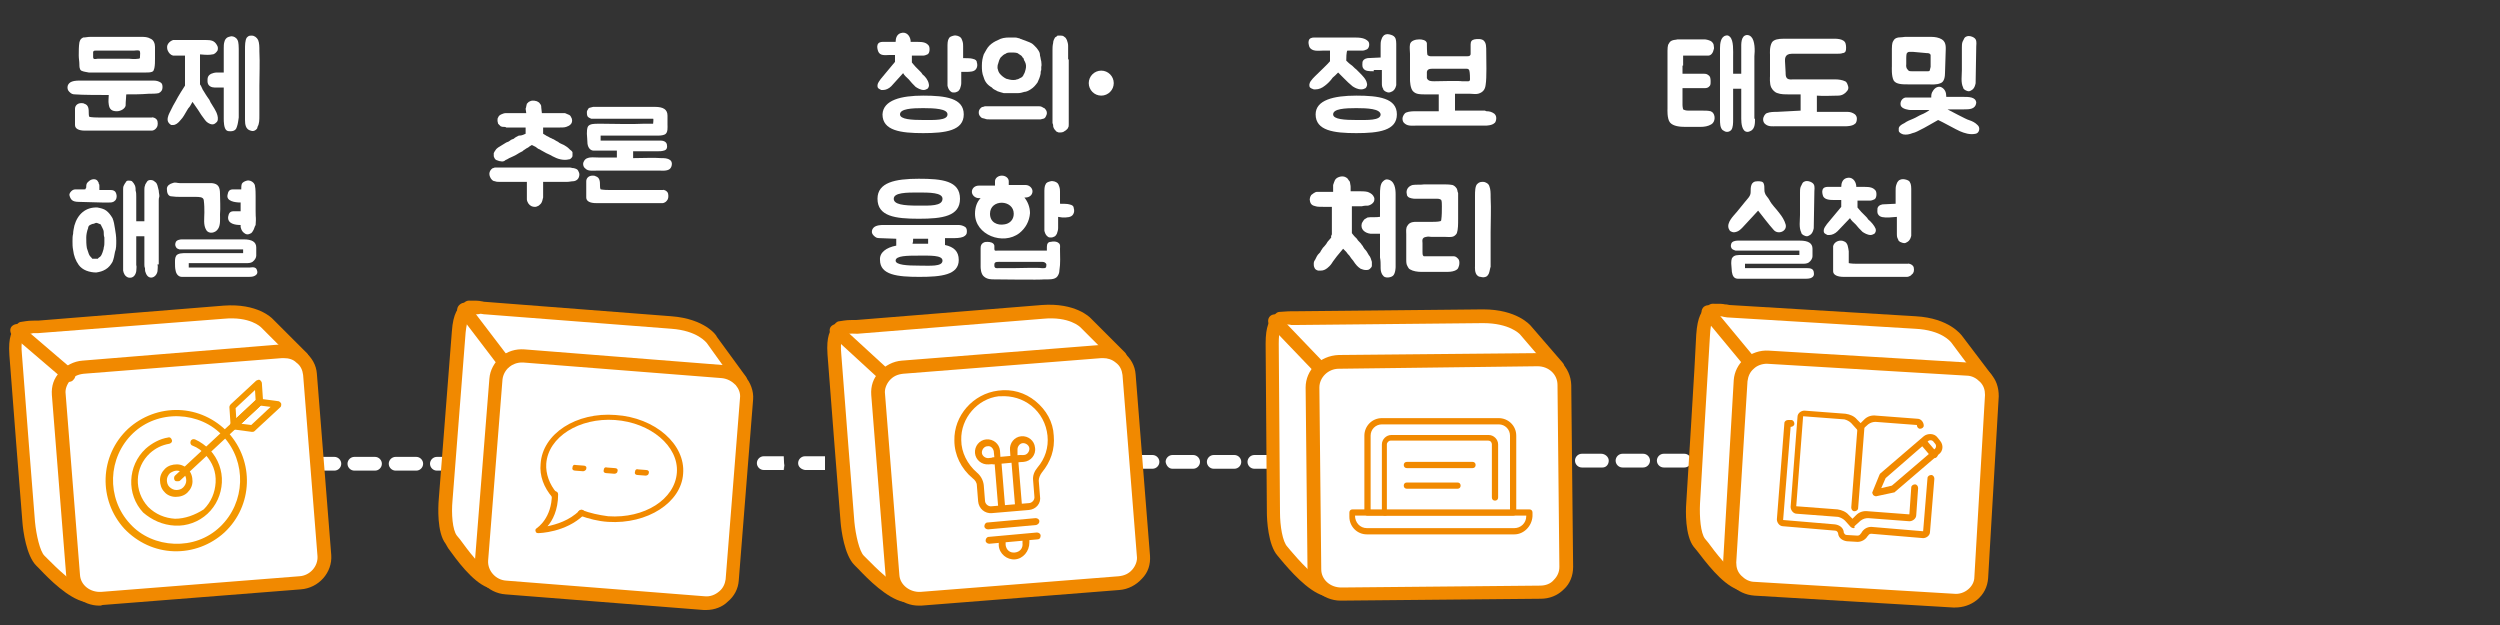 <?xml version="1.0" encoding="utf-8"?>
<!-- Generator: Adobe Illustrator 23.1.0, SVG Export Plug-In . SVG Version: 6.00 Build 0)  -->
<svg version="1.1" id="레이어_1" xmlns="http://www.w3.org/2000/svg" xmlns:xlink="http://www.w3.org/1999/xlink" x="0px"
	 y="0px" width="400px" height="100px" viewBox="0 0 400 100" style="enable-background:new 0 0 400 100;" xml:space="preserve">
<rect x="0" y="0" width="400" height="100" fill="#333333" stroke="none"/>
<g>
	<g>
		<g>
			<path style="fill:#FFFFFF;" d="M148.6,13.4c0.1,0.3,0,0.6-0.2,0.8c-0.2,0.1-0.4,0.2-0.6,0.2c-0.5,0-1-0.3-1.3-0.5
				c-0.4-0.4-0.8-0.8-1.1-1.2c-0.3-0.3-0.7-0.6-0.9-1l-1.9,2.1c-0.4,0.4-0.9,0.6-1.3,0.6c-0.1,0-0.2,0-0.3,0
				c-0.2-0.1-0.4-0.2-0.5-0.3c-0.2-0.3-0.1-0.7,0.1-1c0.2-0.3,0.4-0.6,0.6-0.8c0.7-0.8,1.3-1.6,2-2.4V8.8c-0.2,0-0.5,0-0.9,0
				c-0.6,0-1.5,0.2-1.8-0.6c-0.1-0.3-0.2-0.7-0.1-1c0.1-0.4,0.5-0.5,0.8-0.5c0.1,0,0.2,0,0.3,0s0.2,0,0.2,0h1.6
				c0-0.6,0.2-1.2,0.8-1.4c0.9-0.3,1.5,0.4,1.6,1.2c0,0.1,0,0.1,0,0.2h1.1c0.9,0,1.4,0.1,1.8,0.6c0.2,0.3,0.2,1.2-0.2,1.4
				c-0.2,0.1-0.5,0.2-0.7,0.2c-0.3,0-0.5,0-0.8,0c-0.5,0-0.7,0-1,0c0,0.7,0,0.2,0,1.1c0.1,0.1,0.4,0.5,0.6,0.7
				c0.2,0.2,0.4,0.4,0.7,0.7c0.2,0.2,0.3,0.3,0.4,0.5C148,12.2,148.5,12.8,148.6,13.4z M147.7,15.3c3.6,0,6.5,0.4,6.5,3
				s-2.9,3-6.5,3s-6.5-0.4-6.5-3C141.3,16,144.2,15.3,147.7,15.3z M147.7,17.3c-1.8,0-3.7,0.1-3.7,1c0,0.8,1.9,0.9,3.7,0.9
				s3.9,0.1,3.9-0.9C151.6,17.4,149.5,17.3,147.7,17.3z M153.8,11.5v1.8c0,0.3-0.1,0.6-0.2,0.9c-0.1,0.2-0.2,0.3-0.3,0.4
				c-0.2,0.1-0.4,0.2-0.6,0.2c-0.2,0-0.4,0-0.5-0.1c-0.5-0.3-0.6-1-0.6-1V7.2c0-0.1,0-0.7,0.2-1c0.1-0.3,0.4-0.4,0.8-0.5
				c0.4-0.1,0.9,0.1,1.1,0.3c0.2,0.2,0.2,0.4,0.3,0.6c0.1,0.3,0.1,0.6,0.1,0.8v1.3c0,0,0,0.3,0,0.6c0.2,0,1.3,0,1.5,0.1
				c0.5,0.1,0.7,0.3,0.7,0.6c0.1,0.3,0.1,0.7-0.1,1c-0.3,0.5-1,0.5-1.7,0.5C154.5,11.5,153.8,11.5,153.8,11.5z"/>
			<path style="fill:#FFFFFF;" d="M167.1,17.3c0.3,0.3,0.4,0.5,0.4,0.8c0,0.2-0.1,0.4-0.2,0.6c-0.1,0.2-0.3,0.3-0.4,0.3
				c-0.1,0-0.3,0.1-0.4,0.1c-0.2,0-0.3,0-0.4,0h-1.8c-0.4,0-0.9,0-1.4,0h-1.4c-0.5,0-0.8,0-1.2,0h-2c-0.3,0-0.5,0-0.7-0.1
				c-0.1,0-0.3-0.1-0.4-0.1c-0.1,0-0.2-0.1-0.3-0.2c-0.2-0.2-0.3-0.4-0.3-0.7c0-0.3,0.1-0.5,0.3-0.7c0.1-0.1,0.2-0.2,0.4-0.2
				c0.2-0.1,0.3-0.1,0.4-0.1c0.2,0,0.3,0,0.4,0h7.3c0.3,0,0.5,0,0.7,0s0.4,0,0.6,0.1C166.9,17.2,167,17.3,167.1,17.3z M157.4,12.4
				c-0.3-0.7-0.3-1.3-0.3-1.9c0-0.7,0.1-1.2,0.3-1.8c0.3-0.5,0.5-1,0.9-1.4s0.9-0.7,1.4-0.9c0.5-0.3,1.1-0.4,1.8-0.4
				c0.3,0,0.4,0,0.7,0c0.2,0,0.5,0,0.7,0.1c0.1,0,0.2,0,0.3,0.1c0.1,0,0.3,0.1,0.3,0.1c0.3,0.1,0.5,0.2,0.8,0.3
				c0.3,0.1,0.5,0.2,0.7,0.3c0.2,0.1,0.4,0.3,0.5,0.4c0.3,0.3,0.4,0.4,0.6,0.7c0.2,0.3,0.3,0.5,0.3,0.9c0.1,0.3,0.1,0.6,0.2,0.9
				c0,0.3,0.1,0.6,0,0.9c0,0.2,0,0.4,0,0.5c-0.1,0.2-0.1,0.4-0.1,0.6c-0.1,0.5-0.3,1-0.5,1.4c-0.3,0.4-0.6,0.8-1.1,1.1
				c-0.3,0.2-0.7,0.4-1,0.4c-0.3,0.1-0.7,0.2-1,0.2c-0.1,0-0.3,0-0.4,0c-0.1,0-0.2,0-0.3,0h-0.3c-0.1,0-0.2,0-0.3,0
				c-0.2,0-0.3,0-0.5,0s-0.4,0-0.5,0c-0.4-0.1-0.7-0.2-1-0.3c-0.3-0.2-0.7-0.3-0.9-0.6C158,13.6,157.6,13.1,157.4,12.4z M159.6,10.9
				c0.1,0.3,0.1,0.5,0.3,0.8c0.3,0.4,0.7,0.7,1.1,0.9c0.4,0.1,0.7,0.2,1.1,0.2c0.2,0,0.4,0,0.6-0.1c0.2,0,0.3-0.1,0.5-0.2
				c0.3-0.1,0.5-0.3,0.6-0.6c0.2-0.3,0.2-0.5,0.3-0.8c0.1-0.4,0.1-0.8-0.1-1.2c-0.1-0.2-0.2-0.3-0.2-0.5c-0.1-0.1-0.1-0.2-0.2-0.2
				c0-0.1-0.1-0.2-0.2-0.3c-0.1-0.1-0.2-0.1-0.3-0.2c-0.1-0.1-0.2-0.1-0.3-0.2c-0.3-0.1-0.7-0.1-1-0.1s-0.7,0-0.9,0.2
				c-0.3,0.1-0.5,0.3-0.8,0.6c-0.2,0.3-0.3,0.6-0.4,1C159.6,10.4,159.6,10.7,159.6,10.9z M171,9.5c0,0.5,0,1.1,0,1.6v3.1
				c0,0.6,0,1.1,0,1.6V18c0,0.4,0,0.8,0,1.2c0,0.3,0,0.5,0,0.7s0,0.4-0.1,0.5c0,0.1-0.1,0.2-0.2,0.3c-0.1,0.1-0.2,0.2-0.4,0.3
				c-0.2,0.2-0.6,0.2-0.9,0.2c-0.2-0.1-0.4-0.1-0.5-0.3c-0.1-0.1-0.2-0.2-0.3-0.4s-0.1-0.3-0.1-0.5c0-0.1-0.1-0.3-0.1-0.3v-0.2V8
				c0-0.3,0-0.7,0.1-1.1c0-0.4,0.2-0.7,0.3-0.9c0.2-0.1,0.3-0.2,0.4-0.3c0.2,0,0.3,0,0.5,0s0.4,0,0.6,0.2c0.2,0.1,0.3,0.3,0.4,0.5
				c0.1,0.3,0.2,0.6,0.2,0.9s0,0.6,0,0.9v1.3H171z"/>
		</g>
		<g>
			<path style="fill:#FFFFFF;" d="M176.2,15.3c1.1,0,2-0.9,2-2s-0.9-2-2-2s-2,0.9-2,2S175.1,15.3,176.2,15.3"/>
		</g>
		<g>
			<path style="fill:#FFFFFF;" d="M143.4,39.3c0-0.5,0-0.6,0-1.1l-2.7-0.1c-0.4,0-0.6-0.1-0.9-0.4c-0.2-0.2-0.3-0.4-0.3-0.6
				c0-0.3,0.1-0.5,0.3-0.7c0.4-0.4,1.3-0.4,1.4-0.4h11.1c0.4,0,0.8,0,1.1,0s0.7,0.1,1,0.3s0.3,0.5,0.3,0.8c0,0.4-0.2,0.6-0.6,0.8
				c-0.5,0.2-1.2,0.2-1.7,0.2c-0.3,0-0.7,0-1.2,0c0,0.4,0,0.7,0,1.1c1.4,0.3,2.2,1,2.2,2.4c0,2.4-2.8,2.7-6.3,2.7s-6.3-0.3-6.3-2.7
				C140.7,40.4,141.8,39.6,143.4,39.3z M140.4,31.8c0-2.6,2.8-3.2,6.6-3.2c3.7,0,6.6,0.3,6.6,3.2c0,2.8-2.8,3.2-6.6,3.2
				S140.4,34.6,140.4,31.8z M143,31.8c0,0.9,1.5,1.1,3.9,1.1c1.9,0,3.9,0.1,3.9-1.1c0-1-2.1-1-3.9-1S143,30.8,143,31.8z M147,40.9
				c-1.8,0-3.7,0-3.7,0.8c0,0.7,1.9,0.8,3.7,0.8s3.8,0.2,3.8-0.8C150.8,40.8,148.8,40.9,147,40.9z M146,39c0.3,0,0.7,0,1,0
				c0.5,0,1,0,1.5,0c0-0.3,0-0.5,0-0.8h-2.4C146.1,38.6,146.1,38.7,146,39z"/>
			<path style="fill:#FFFFFF;" d="M163.1,37.3c-2.6,2-7.1,0.3-7.1-3.1c0-1,0.3-1.9,0.9-2.5h-0.3c-0.6,0-1.1-0.5-1.1-1
				c0-0.6,0.5-1,1.1-1h2.6V29c0-0.5,0.5-0.9,1.1-0.9s1.1,0.4,1.1,0.9v0.6h2.7c0.6,0,1.1,0.5,1.1,1c0,0.6-0.5,1-1.1,1h-0.2
				c0.5,0.6,0.9,1.5,0.9,2.5C164.7,35.4,164.1,36.5,163.1,37.3z M159.1,44.7c-0.5,0-1.1,0-1.6-0.4c-0.6-0.4-0.6-1.5-0.6-1.6
				c0,0,0-2.9,0-3c0-0.4,0.1-0.7,0.5-0.9c0.2-0.1,0.4-0.1,0.6-0.1c0.4,0,1,0.1,1.1,0.6v0.5c0,0.4,0.2,0.3,0.5,0.3h7.9v-0.6
				c0-0.5,0.2-0.8,0.6-0.8c0.4-0.1,1-0.1,1.3,0.2c0.3,0.2,0.2,0.6,0.2,0.9c0,1.2,0.1,2.3-0.1,3.5c0,0.3-0.1,0.6-0.3,0.9
				c-0.4,0.6-1.5,0.5-2.1,0.5C166.4,44.8,159.7,44.7,159.1,44.7z M162.2,34.2c0-2.3-3.8-2.4-3.8,0c0,1.4,1.2,1.9,2.3,1.7
				C161.5,35.8,162.2,35.2,162.2,34.2z M159.1,42.3c0,0.1,0,0.2,0,0.3c0.1,0.4,0.4,0.3,0.8,0.3c0.7,0,1.6,0,2.4,0
				c0.2,0,4.1-0.1,4.3,0c0.3,0,0.8,0.1,0.8-0.3c0-0.2,0.1-0.3-0.1-0.5c-0.2-0.2-0.4-0.2-0.7-0.2c-0.1,0-6.3,0-6.3,0
				C159.7,41.9,159.1,41.8,159.1,42.3z M169.3,34.7v1.8c0,0.3-0.1,0.6-0.2,0.9c-0.1,0.2-0.2,0.3-0.3,0.4c-0.2,0.1-0.4,0.2-0.6,0.2
				c-0.2,0-0.4,0-0.5-0.1c-0.5-0.3-0.6-1-0.6-1v-6.4c0-0.1,0-0.7,0.2-1c0.1-0.3,0.4-0.4,0.8-0.5c0.4-0.1,0.9,0.1,1.1,0.3
				c0.2,0.2,0.2,0.4,0.3,0.6c0.1,0.3,0.1,0.6,0.1,0.8V32c0,0,0,0.3,0,0.6c0.2,0,1.3,0,1.5,0.1c0.5,0.1,0.7,0.3,0.7,0.6
				c0.1,0.3,0.1,0.7-0.1,1c-0.3,0.5-1,0.5-1.7,0.5L169.3,34.7L169.3,34.7z"/>
		</g>
	</g>
	<g>
		<g>
			<path style="fill:#FFFFFF;" d="M20.2,15.1c0,0.5-0.1,1-0.1,1.8c-0.1,0.5-0.8,0.9-1.4,0.9c-0.8,0-1.2-0.3-1.3-1.1
				c-0.1-0.5,0-1,0-1.5c-1.2,0-4.3,0-5.4-0.1c-0.4,0-0.6-0.1-0.9-0.4c-0.2-0.2-0.3-0.4-0.3-0.7s0.1-0.5,0.3-0.7
				c0.4-0.4,1.3-0.4,1.4-0.4h11.1c0.4,0,0.8,0,1.1,0c0.3,0,0.7,0.1,1,0.3S26,13.7,26,14c0,0.4-0.2,0.7-0.6,0.9
				C25,15,24.3,15,23.8,15C22.5,15.1,21.5,15.1,20.2,15.1z M25.2,19.4c0.1,0.5,0,0.9-0.2,1.1c-0.3,0.4-0.7,0.4-0.7,0.4H13.6
				c-1,0-1.6-0.3-1.6-0.9v-1.7c0-0.3,0-0.6,0-0.9c0-0.5,0.4-0.9,1-0.9c0.1,0,0.4,0,0.5,0.1c0.7,0.2,0.7,0.9,0.7,1.5
				c0,0.2,0,0.4,0.1,0.6c0.1,0,0.4,0.1,1.4,0.1c0.8,0,1.5,0,1.5,0h7.1C24.4,18.7,25.1,18.9,25.2,19.4z M13,11.3
				c-0.3-0.2-0.3-0.7-0.3-1c0-0.5-0.1-0.9-0.1-1.4c0-0.7,0-1.5,0.1-2.1c0.1-0.4,0.2-0.6,0.6-0.8c0.4,0,0.7-0.1,1.1-0.1s0.9,0,1.4,0
				h3.7c1.3,0,1.1,0,2.4,0c0.2,0,0.4,0,0.7,0c0.5,0,1,0,1.5,0.3c0.5,0.2,0.7,0.8,0.7,1.3c0,0.6,0,1.3,0,1.9c0,0.5,0,1-0.1,1.5
				c-0.1,0.3-0.1,0.5-0.4,0.6s-0.6,0.1-0.9,0.1H15c-0.3,0-0.5,0-0.8,0C13.8,11.5,13.4,11.5,13,11.3C13,11.4,13,11.3,13,11.3z
				 M15,9.4c0.1,0.1,0.6,0,0.6,0h5.1c0,0,0.9,0.1,1.4,0c0.3,0,0.3-0.1,0.3-0.4c0-0.2,0.1-0.7-0.1-0.9c-0.3-0.1-0.7,0-0.9,0h-1.8
				c-0.2,0-2.5,0-2.7,0c-0.5,0-1.1,0-1.6,0c-0.2,0-0.3,0-0.4,0.2c0,0.2,0,0.5,0,0.6v0.2C14.9,9.2,14.9,9.3,15,9.4z"/>
			<path style="fill:#FFFFFF;" d="M27.7,8.9C27.3,8.8,27,8.5,26.8,8c-0.1-0.4-0.1-0.7,0.1-1s0.5-0.5,0.8-0.6c0.2,0,1.5,0,1.7,0h3.5
				c0.9,0,1.4,0.1,1.8,0.8c0.2,0.3,0.2,0.6,0.1,0.9c-0.2,0.3-0.5,0.6-0.8,0.6c-0.5,0.1-0.9,0.1-2,0c0,0.2,0,4.6,0,4.8
				c0.2,0.2,0.4,0.9,0.6,1.1c0.2,0.3,0.4,0.7,0.7,1.1c0.2,0.2,0.3,0.5,0.4,0.7c0.4,0.7,0.9,1.3,1.1,2.1c0.1,0.4,0.1,0.9-0.2,1.1
				c-0.2,0.2-0.4,0.3-0.6,0.3c-0.5,0-1-0.4-1.2-0.7c-0.4-0.5-0.8-1.1-1.1-1.6c-0.3-0.4-0.6-0.9-0.9-1.3c-0.1,0.2-0.3,0.5-0.4,0.7
				c-0.2,0.2-0.4,0.5-0.5,0.7c-0.3,0.5-0.6,1.1-1,1.5c-0.4,0.5-0.8,0.8-1.2,0.8c-0.1,0-0.2,0-0.3,0c-0.2-0.1-0.4-0.3-0.5-0.5
				c-0.2-0.4,0-1,0.2-1.4s0.4-0.8,0.6-1.2c0.1-0.2,0.3-0.5,0.4-0.7c0.4-0.8,1.3-2.2,1.5-2.5V8.9C28.8,8.9,27.8,8.9,27.7,8.9z
				 M37.9,20.3c-0.1,0.4-0.4,0.7-1,0.7c-0.2,0-0.4,0-0.6-0.1c-0.5-0.3-0.5-1.5-0.5-1.9v-5h-1.5c-0.4,0-1.1-0.2-1.1-1
				c0-0.5,0-0.9,0.6-1.2c0.2-0.1,0.6-0.2,0.9-0.2h1.1V7.7c0-0.3,0-0.7,0.1-1c0-0.1,0.1-0.2,0.1-0.3c0.2-0.3,0.3-0.4,0.6-0.5
				c0.1,0,0.3-0.1,0.4-0.1c0.4,0,0.8,0.2,1,0.6c0.2,0.3,0.2,1.3,0.2,1.4c0,9.4,0,11,0,11C38.1,19.4,38.1,19.7,37.9,20.3z M40.9,20.8
				c-0.3,0.2-0.5,0.2-0.8,0.1c-0.8-0.2-0.9-1-0.9-1.7V7.9c0-0.6,0-1.5,0.3-1.9c0.3-0.3,0.4-0.3,0.8-0.3c0.4,0,0.8,0.3,1,0.7
				c0.2,0.5,0.2,1.1,0.2,1.7v0.1c0.1,2,0,3.7,0,5.5v4.8c0,0.7,0,1.3-0.3,1.8C41.2,20.6,41,20.7,40.9,20.8z"/>
		</g>
		<g>
			<path style="fill:#FFFFFF;" d="M17.6,30.4c0.2,0,0.4,0,0.6,0.1s0.3,0.2,0.4,0.5s0.1,0.7-0.1,1c-0.1,0.1-0.3,0.3-0.4,0.3
				c-0.2,0.1-0.4,0.1-0.6,0.1s-0.4,0-0.6,0s-0.4,0-0.6,0l-3.7-0.1c-0.5,0-0.9-0.1-1.1-0.3c-0.2-0.2-0.3-0.4-0.4-0.8
				c0-0.2,0.1-0.4,0.3-0.6s0.4-0.3,0.7-0.3c0,0,0.1,0,0.3,0s0.4,0,0.6,0c0.2,0,0.4,0,0.5,0s0.2,0,0.2-0.1s0.1-0.2,0.1-0.2
				c0-0.1,0-0.2,0-0.2c0-0.3,0.1-0.5,0.2-0.6c0.1-0.1,0.3-0.3,0.5-0.4c0.4-0.2,1-0.2,1.2,0.3c0.1,0.1,0.1,0.2,0.1,0.3
				c0.1,0.1,0.1,0.2,0.1,0.3c0,0.1,0,0.2,0,0.3c0,0.1,0,0.2,0,0.4h0.6c0.1,0,0.2,0,0.4,0c0.2,0,0.3,0,0.4,0
				C17.3,30.4,17.6,30.4,17.6,30.4z M17,33.7c0.4,0.3,0.7,0.7,1,1.2c0.2,0.5,0.3,1,0.4,1.7c0.1,0.6,0.2,1.2,0.2,1.9s0,1.3-0.2,1.8
				c-0.1,0.6-0.2,1.1-0.4,1.6c-0.3,0.5-0.6,0.9-1.1,1.2s-0.9,0.4-1.5,0.5c-0.5,0-1.1-0.1-1.6-0.3s-0.9-0.5-1.2-0.9
				c-0.5-0.7-0.8-1.5-0.9-2.4c-0.1-0.5-0.1-0.9-0.1-1.4s0-0.8,0.1-1.2c0-0.4,0.1-0.8,0.2-1.3c0.5-1.8,1.8-3,3.7-2.9
				C16.1,33.3,16.6,33.4,17,33.7z M16,41.1c0.2-0.2,0.3-0.4,0.4-0.7s0.2-0.6,0.2-0.8c0.1-0.3,0.1-0.6,0.1-0.8s0-0.5,0-0.8
				c-0.1-0.3-0.1-0.5-0.1-0.8s-0.1-0.5-0.2-0.7s-0.2-0.4-0.3-0.6c-0.2-0.1-0.3-0.1-0.5-0.2c-0.2-0.1-0.4,0-0.6,0.1
				c-0.2,0-0.4,0.1-0.6,0.2c-0.2,0.1-0.3,0.3-0.3,0.5c-0.2,0.5-0.3,1.1-0.3,1.5c0,0.6,0,1.1,0.1,1.7c0.1,0.3,0.2,0.6,0.3,0.9
				c0.1,0.3,0.3,0.5,0.5,0.7c0,0.1,0.1,0.1,0.2,0.1c0,0,0.2,0,0.3,0s0.2,0,0.3,0s0.2,0,0.2,0C15.6,41.4,15.8,41.2,16,41.1z
				 M25.2,42.3c0.1,0.4,0,0.7,0,1.1c-0.2,1.1-1.5,1.5-1.9,0.2c-0.1-0.2-0.1-0.4-0.1-0.7c-0.1-0.2-0.1-0.4-0.1-0.6v-4.5h-1.3v4.6
				c0.1,0.3,0,0.6,0,1c-0.1,0.6-0.5,1.2-1.3,1c-0.5-0.2-0.7-0.6-0.8-1.1c0-0.3,0-0.6,0-0.9V31.2v-0.1c0-0.1,0-0.1,0-0.2
				c0-0.2,0-0.4,0-0.6s0-0.4,0.1-0.6s0.2-0.4,0.3-0.5c0.1-0.2,0.2-0.3,0.4-0.3c0.3,0,0.6,0,0.7,0.2c0.2,0.2,0.3,0.4,0.4,0.6
				c0.1,0.3,0.1,0.5,0.1,0.8c0.1,0.3,0.1,0.6,0.1,1c0,0.3,0,0.6,0,0.9v3h1.3V31c0-0.2,0-0.4,0-0.6s0-0.5,0.1-0.7
				c0-0.2,0.2-0.4,0.3-0.6c0.1-0.2,0.3-0.3,0.6-0.3c0.3,0,0.5,0.1,0.7,0.3c0.2,0.1,0.3,0.3,0.4,0.6c0.1,0.3,0.1,0.5,0.2,0.8
				c0,0.3,0.1,0.6,0.1,0.9c-0.1,0.3-0.1,0.5-0.1,0.7v10.2H25.2z"/>
			<path style="fill:#FFFFFF;" d="M35.2,31c0,1.1,0.1,2.2,0,3.3c0,0.7,0.1,1.7-0.3,2.3c-0.4,0.7-1.5,0.9-1.9,0.2
				c-0.5-0.8-0.3-1.9-0.3-2.8c0-0.6,0-1.2-0.1-2c-0.1-0.5-0.7-0.5-1.4-0.5H29c-0.8,0-0.8,0-1.7-0.1c-0.4-0.1-0.6-0.5-0.6-1.2
				c0-0.5,0.5-0.8,0.9-0.9c0.5-0.2,0.7,0,1.2,0c0.1,0,0.1,0,0.1,0s0,0,5,0C34.9,29.4,35.2,29.9,35.2,31z M41.1,43.2
				c0.2,0.5,0,0.8-0.5,1c-0.3,0.1-0.6,0.1-0.9,0.1h-9c-0.5,0-1.1,0-1.6,0s-0.9-0.4-1-1C28,42.9,28,42.5,28,42.1v-0.2
				c0-0.3,0-0.7,0.2-1c0.3-0.4,1-0.4,1.6-0.4h0.4c0.1,0,0.2,0,0.3,0h8.4v-0.6h-8.6c-0.1,0-0.3,0-0.4,0h-0.5c-0.3,0-0.5,0-0.7,0
				c-0.2-0.1-0.4-0.1-0.5-0.3c-0.2-0.3-0.2-0.5-0.1-0.8c0.1-0.4,0.7-0.5,1-0.5c0.2,0,0.4,0,0.6,0H30c0.1,0,0.2,0,0.3,0H39
				c1.3,0,2,0.4,2,1.3v1.3c0,0.3-0.2,0.7-0.6,1c-0.3,0.2-0.7,0.2-1,0.2h-9.2v0.7H40C40.6,42.7,41,42.8,41.1,43.2z M40.5,36.9
				c-0.1,0.2-0.2,0.3-0.3,0.4c-0.2,0.1-0.4,0.2-0.6,0.2c-0.2,0-0.4-0.1-0.5-0.2c-0.5-0.3-0.6-1-0.6-1V36c-0.9,0-2.1-0.2-2-1.3
				c0.1-0.6,0.3-0.9,0.9-0.9c0.3,0,0.7,0,1.1,0v-1.4c-0.9,0-2.3-0.2-2.1-1.2c0.1-0.6,0.3-0.9,0.9-0.9c0.3,0,0.8,0,1.3,0
				c0-0.2,0-0.7,0.1-0.9c0.1-0.2,0.4-0.4,0.8-0.5c0.4-0.1,0.8,0.1,1,0.3c0.2,0.2,0.3,0.4,0.3,0.6c0.1,0.3,0.1,1.4,0.1,1.6v2.4
				c0,1.4,0.1,0.7,0,2.2C40.7,36.3,40.7,36.6,40.5,36.9z"/>
		</g>
	</g>
	<g>
		<path style="fill:#FFFFFF;" d="M92.5,27.3c0.1,0.2,0.2,0.4,0.2,0.6c0,0.3-0.1,0.6-0.3,0.8c-0.2,0.2-0.5,0.3-0.7,0.3
			c-0.3,0-0.6,0.1-1,0.1h-3.8c0,0.4,0,1.3,0,1.6c0,0.3,0,0.6,0,0.9c-0.1,0.3-0.1,0.5-0.2,0.7c-0.1,0.3-0.3,0.4-0.5,0.6
			c-0.2,0.1-0.4,0.2-0.6,0.2c-0.3,0-0.6-0.1-0.7-0.2c-0.2-0.1-0.3-0.3-0.4-0.4c-0.1-0.2-0.2-0.4-0.2-0.6v-2.8H80
			c-0.3,0-0.6,0-0.8-0.1c-0.3,0-0.5-0.2-0.7-0.5c-0.1-0.2-0.2-0.4-0.2-0.7c0-0.2,0.1-0.5,0.3-0.7c0.1-0.1,0.2-0.2,0.3-0.2
			c0.2-0.1,0.3-0.1,0.4-0.1c0.2,0,0.3,0,0.4,0h10.8c0.2,0,0.5,0,0.6,0c0.3,0,0.4,0.1,0.7,0.1C92.2,27,92.4,27.1,92.5,27.3z
			 M84.1,21.4v-1h-2.6c-0.2,0-0.3,0-0.5,0c-0.1-0.1-0.3-0.1-0.4-0.1c-0.2,0-0.3,0-0.5-0.1c-0.1-0.1-0.2-0.2-0.4-0.4
			c0-0.1-0.1-0.3-0.1-0.5s0-0.4,0.1-0.5c0.1-0.3,0.3-0.4,0.5-0.5s0.5-0.2,0.7-0.2h0.4c0.2,0,0.4,0,0.5,0s0.3,0,0.4,0h2l-0.1-0.7
			c0-0.1,0.1-0.2,0.1-0.4c0-0.1,0.1-0.3,0.1-0.4c0.1-0.1,0.2-0.2,0.3-0.3c0.2-0.1,0.4-0.2,0.6-0.2s0.4,0,0.7,0.1
			c0.2,0.1,0.4,0.2,0.5,0.4c0.2,0.2,0.2,0.4,0.2,0.6l0.1,0.9h2.9c0.3,0,0.5,0,0.8,0c0.2,0.1,0.5,0.2,0.7,0.3
			c0.2,0.1,0.3,0.4,0.4,0.6c0.1,0.4,0,0.7-0.2,0.9c-0.2,0.2-0.4,0.3-0.7,0.4c-0.3,0.1-0.6,0.1-1,0.1h-0.8c-0.2,0-0.4,0-0.6,0h-1.3v1
			c0.2,0.1,0.3,0.2,0.5,0.3c0,0,0.1,0.1,0.2,0.1c0.1,0.1,0.2,0.1,0.2,0.1c0.1,0.1,0.3,0.2,0.4,0.2c0.1,0.1,0.2,0.1,0.4,0.2
			c0.3,0.2,0.5,0.3,0.7,0.4c0.2,0.2,0.5,0.3,0.7,0.4c0.3,0.1,0.5,0.3,0.7,0.4c0.3,0.2,0.4,0.4,0.7,0.6c0.1,0.1,0.2,0.2,0.2,0.3
			c0,0.2,0,0.3,0,0.5s-0.1,0.3-0.2,0.4s-0.2,0.2-0.4,0.2c-0.4,0.1-0.8,0.1-1.3,0s-0.9-0.3-1.3-0.5c-0.3-0.2-0.6-0.3-1-0.5
			c-0.3-0.2-0.6-0.3-0.9-0.5c-0.1-0.1-0.2-0.1-0.4-0.2c-0.1-0.1-0.3-0.2-0.4-0.3c-0.2-0.1-0.4-0.2-0.6-0.3c-0.2,0.1-0.5,0.3-0.6,0.4
			c-0.2,0.1-0.4,0.2-0.5,0.3c-0.2,0.1-0.3,0.2-0.4,0.3c-0.4,0.2-0.6,0.3-0.9,0.5s-0.6,0.3-1,0.5c-0.3,0.1-0.5,0.3-0.8,0.4
			c-0.2,0.2-0.5,0.3-0.8,0.2c-0.2,0-0.4-0.1-0.7-0.2c-0.2-0.1-0.3-0.3-0.4-0.6c0-0.2,0-0.3,0-0.5c0.1-0.2,0.2-0.4,0.3-0.5
			c0.1-0.2,0.3-0.3,0.4-0.4l1.3-0.8c0.3-0.1,0.5-0.2,0.6-0.3c0.2-0.2,0.4-0.2,0.6-0.3c0.2-0.2,0.4-0.3,0.8-0.5
			C83.6,21.7,83.8,21.5,84.1,21.4z"/>
		<path style="fill:#FFFFFF;" d="M107.2,25.6c0.2,0.1,0.3,0.4,0.3,0.6c0,0.3-0.1,0.6-0.3,0.8c-0.4,0.4-1.4,0.3-1.5,0.3H95.4
			c-0.6,0-1.3,0.1-1.7-0.3c-0.3-0.2-0.4-0.5-0.4-0.8s0.3-0.8,0.7-0.9c0.5-0.2,1.1-0.1,1.7-0.1c1.3,0,1.7,0,3,0v-1.1h-2.1
			c-0.5,0-1.1,0-1.6,0s-0.9-0.4-1-1.1c0-0.5-0.1-1.3-0.1-1.6c0-0.3,0-0.9,0.2-1.2c0.3-0.4,1-0.4,1.6-0.4h0.7c0.8,0,5.2,0.1,6.5,0
			c0.9,0,0.9,0,1.6,0c0-0.1,0.1-0.8,0-0.8H103c-1,0-6.2,0-7.2,0h-0.5c-0.3,0-0.5,0-0.7,0c-0.2-0.1-0.5-0.2-0.6-0.4
			c-0.1-0.2-0.1-0.5-0.1-0.7s0.2-0.4,0.3-0.6c0.2-0.1,0.4-0.1,0.7-0.2c0.2,0,0.4,0,0.6,0s0.4,0,0.7,0c0.8,0,2.2,0,3.3,0h5.3
			c1.3,0,2,0.4,2,1.4v1.4c0,0.5,0.1,1.3-0.4,1.6c-0.4,0.2-0.9,0.2-1.4,0.2h-8.9v0.8h9.1c0.2,0,0.4,0,0.6,0c0.4,0,0.8,0.2,0.9,0.6
			c0.1,0.5,0,0.9-0.5,1c-0.3,0.1-0.7,0.1-0.9,0.1h-4c0,0.3,0,0.8,0,1.1c1.4,0,3.4-0.1,4.5,0C106.3,25.3,106.8,25.3,107.2,25.6z
			 M106.9,31c0.1,0.5,0,0.9-0.2,1.1c-0.3,0.4-0.7,0.4-0.7,0.4H95.4c-1,0-1.6-0.3-1.6-0.9v-1.7c0-0.3,0-0.6,0-0.9
			c0-0.5,0.4-0.9,1-0.9c0.1,0,0.4,0,0.5,0.1c0.7,0.2,0.7,0.9,0.7,1.5c0,0.2,0,0.4,0.1,0.6c0.1,0,0.4,0.1,1.4,0.1c0.8,0,1.5,0,1.5,0
			h7.1C106.1,30.3,106.8,30.5,106.9,31z"/>
	</g>
	<path style="fill:#FFFFFF;" d="M49.5,74.2c0-0.6,0.5-1.1,1.1-1.1h2.9c0.6,0,1.1,0.5,1.1,1.1l0,0c0,0.6-0.5,1.1-1.1,1.1h-2.9
		C49.9,75.3,49.5,74.8,49.5,74.2z M55.6,74.2c0-0.6,0.5-1.1,1.1-1.1H60c0.6,0,1.1,0.5,1.1,1.1l0,0c0,0.6-0.5,1.1-1.1,1.1h-3.3
		C56.1,75.3,55.6,74.8,55.6,74.2L55.6,74.2z M62.2,74.2c0-0.6,0.5-1.1,1.1-1.1h3.3c0.6,0,1.1,0.5,1.1,1.1l0,0c0,0.6-0.5,1.1-1.1,1.1
		h-3.3C62.7,75.3,62.2,74.8,62.2,74.2L62.2,74.2z M68.8,74.2c0-0.6,0.5-1.1,1.1-1.1h3.3c0.6,0,1.1,0.5,1.1,1.1l0,0
		c0,0.6-0.5,1.1-1.1,1.1h-3.3C69.3,75.3,68.8,74.8,68.8,74.2L68.8,74.2z M75.3,74.2c0-0.6,0.5-1.1,1.1-1.1h3.3
		c0.6,0,1.1,0.5,1.1,1.1l0,0c0,0.6-0.5,1.1-1.1,1.1h-3.3C75.8,75.3,75.3,74.8,75.3,74.2L75.3,74.2z M81.9,74.2
		c0-0.6,0.5-1.1,1.1-1.1h3.3c0.6,0,1.1,0.5,1.1,1.1l0,0c0,0.6-0.5,1.1-1.1,1.1H83C82.3,75.2,81.9,74.8,81.9,74.2L81.9,74.2z
		 M88.4,74.2c0-0.6,0.5-1.1,1.1-1.1h3.3c0.6,0,1.1,0.5,1.1,1.1l0,0c0,0.6-0.5,1.1-1.1,1.1h-3.3C88.9,75.2,88.4,74.8,88.4,74.2
		L88.4,74.2z M95,74.1c0-0.6,0.5-1.1,1.1-1.1h3.2l0.1,2.2v-1.1l-0.1,1.1h-3.2C95.4,75.2,95,74.7,95,74.1L95,74.1z M101.5,74.1
		c0-0.6,0.5-1.1,1.1-1.1h3.2l0.1,2.1V74l-0.1,1.1h-3.2C102,75.2,101.5,74.7,101.5,74.1L101.5,74.1z M108,74.1c0-0.6,0.5-1.1,1.1-1.1
		h3.2l0.1,2.2v-1.1l-0.1,1.1h-3.2C108.5,75.2,108,74.7,108,74.1L108,74.1z M114.6,74.1c0-0.6,0.5-1.1,1.1-1.1h3.2l0.1,2.2v-1.1
		l-0.1,1.1h-3.2C115.1,75.2,114.6,74.7,114.6,74.1L114.6,74.1z M121.1,74.1c0-0.6,0.5-1.1,1.1-1.1h3.2l0.1,2.2v-1.1l-0.1,1.1h-3.2
		C121.6,75.2,121.1,74.7,121.1,74.1L121.1,74.1z M127.7,74.1c0-0.6,0.5-1.1,1.1-1.1h3.2v2.2v-1.1v1.1h-3.2
		C128.2,75.1,127.7,74.7,127.7,74.1L127.7,74.1z M134.2,74c0-0.6,0.5-1.1,1.1-1.1h3.2v2.2V74v1.1h-3.2
		C134.7,75.1,134.2,74.6,134.2,74L134.2,74z M140.8,74c0-0.6,0.5-1.1,1.1-1.1h3.3V75v-1.1V75h-3.3C141.2,75.1,140.8,74.6,140.8,74
		L140.8,74z M147.3,74c0-0.6,0.5-1.1,1.1-1.1h3.3v2.2V74v1.1h-3.3C147.8,75.1,147.3,74.6,147.3,74L147.3,74z M153.8,74
		c0-0.6,0.5-1.1,1.1-1.1h3.3v2.2V74v1.1h-3.3C154.3,75.1,153.8,74.6,153.8,74L153.8,74z M160.4,74c0-0.6,0.5-1.1,1.1-1.1h3.3
		c0.6,0,1.1,0.5,1.1,1.1l0,0c0,0.6-0.5,1.1-1.1,1.1h-3.3C160.9,75.1,160.4,74.6,160.4,74L160.4,74z M166.9,74c0-0.6,0.5-1.1,1.1-1.1
		h3.3c0.6,0,1.1,0.5,1.1,1.1l0,0c0,0.6-0.5,1.1-1.1,1.1H168C167.4,75,166.9,74.6,166.9,74L166.9,74z M173.5,73.9
		c0-0.6,0.5-1.1,1.1-1.1h3.3c0.6,0,1.1,0.5,1.1,1.1l0,0c0,0.6-0.5,1.1-1.1,1.1h-3.3C174,75,173.5,74.5,173.5,73.9L173.5,73.9z
		 M180,73.9c0-0.6,0.5-1.1,1.1-1.1h3.3c0.6,0,1.1,0.5,1.1,1.1l0,0c0,0.6-0.5,1.1-1.1,1.1h-3.3C180.5,75,180,74.5,180,73.9L180,73.9z
		 M186.5,73.9c0-0.6,0.5-1.1,1.1-1.1h3.3c0.6,0,1.1,0.5,1.1,1.1l0,0c0,0.6-0.5,1.1-1.1,1.1h-3.3C187,75,186.6,74.5,186.5,73.9
		L186.5,73.9z M193.1,73.9c0-0.6,0.5-1.1,1.1-1.1h3.3c0.6,0,1.1,0.5,1.1,1.1l0,0c0,0.6-0.5,1.1-1.1,1.1h-3.3
		C193.6,75,193.1,74.5,193.1,73.9L193.1,73.9z M199.6,73.9c0-0.6,0.5-1.1,1.1-1.1h3.3c0.6,0,1.1,0.5,1.1,1.1l0,0
		c0,0.6-0.5,1.1-1.1,1.1h-3.3C200.1,75,199.6,74.5,199.6,73.9L199.6,73.9z M206.2,73.9c0-0.6,0.5-1.1,1.1-1.1h3.3
		c0.6,0,1.1,0.5,1.1,1.1l0,0c0,0.6-0.5,1.1-1.1,1.1h-3.3C206.7,74.9,206.2,74.5,206.2,73.9L206.2,73.9z M212.7,73.8
		c0-0.6,0.5-1.1,1.1-1.1h3.3c0.6,0,1.1,0.5,1.1,1.1l0,0c0,0.6-0.5,1.1-1.1,1.1h-3.3C213.2,74.9,212.7,74.4,212.7,73.8L212.7,73.8z
		 M219.3,73.8c0-0.6,0.5-1.1,1.1-1.1h3.3c0.6,0,1.1,0.5,1.1,1.1c0,0.5-0.5,1.1-1.1,1.1h-3.3C219.7,74.9,219.3,74.4,219.3,73.8
		L219.3,73.8z M225.8,73.8c0-0.6,0.5-1.1,1.1-1.1h3.3c0.6,0,1.1,0.5,1.1,1.1l0,0c0,0.6-0.5,1.1-1.1,1.1h-3.3
		C226.3,74.9,225.8,74.4,225.8,73.8L225.8,73.8z M232.4,73.8c0-0.6,0.5-1.1,1.1-1.1h3.2c0.6,0,1.1,0.5,1.1,1.1l0,0
		c0,0.6-0.4,1.1-1,1.1h-3.3C232.8,74.9,232.4,74.4,232.4,73.8L232.4,73.8z M238.9,73.8c0-0.6,0.5-1.1,1.1-1.1h3.2
		c0.6,0,1.1,0.5,1.1,1.1l0,0c0,0.6-0.4,1.1-1,1.1H240C239.4,74.9,238.9,74.4,238.9,73.8L238.9,73.8z M245.4,73.8
		c0-0.6,0.5-1.1,1.1-1.1h3.1c0.6,0,1.1,0.5,1.1,1.1s-0.4,1.1-1,1.1h-3.3C245.9,74.8,245.4,74.4,245.4,73.8L245.4,73.8z M252,73.7
		c0-0.6,0.5-1.1,1.1-1.1h3.1c0.6,0,1.2,0.5,1.2,1.1l0,0c0,0.6-0.4,1.1-1,1.1h-3.3C252.5,74.8,252,74.3,252,73.7
		C252,73.8,252,73.7,252,73.7z M258.5,73.7c0-0.6,0.5-1.1,1.1-1.1h3.3c0.6,0,1.1,0.5,1.1,1.1l0,0c0,0.6-0.5,1.1-1.1,1.1h-3.3
		C259,74.8,258.5,74.3,258.5,73.7L258.5,73.7z M265.1,73.7c0-0.6,0.5-1.1,1.1-1.1h3.3c0.6,0,1.1,0.5,1.1,1.1l0,0
		c0,0.6-0.5,1.1-1.1,1.1h-3.3C265.6,74.8,265.1,74.3,265.1,73.7L265.1,73.7z M271.7,73.7c0-0.6,0.5-1.1,1.1-1.1h3.3
		c0.6,0,1.1,0.5,1.1,1.1s-0.5,1.1-1.1,1.1h-3.3C272.2,74.8,271.7,74.3,271.7,73.7L271.7,73.7z"/>
	<g>
		<path style="fill:#FFFFFF;" d="M249,58.8l-5.1-5.9c0,0-1.8-2.3-6.7-2.2c-2.2,0-29.8,0.3-29.8,0.3c-1.1,0-0.7-0.1-2.6,0
			c-0.6,0.6-1.3,1-1.3,4.1c0,3,0.2,27,0.2,27c0,1.5,0.3,4.9,1.4,6.2c1.2,1.3,4.3,5.2,6.8,6C214.5,95.1,248.5,66.2,249,58.8"/>
		<path style="fill:#F18900;" d="M212.1,95.4c-0.2,0-0.3,0-0.4-0.1c-2.5-0.8-5.3-4-6.8-5.8l-0.5-0.6c-1.5-1.7-1.7-5.7-1.7-6.9
			l-0.2-27c0-2.9,0.6-3.8,1.4-4.6l0.2-0.2c0.2-0.2,0.4-0.3,0.7-0.3c1.2-0.1,1.6-0.1,2-0.1c0.2,0,0.3,0,0.7,0l29.8-0.3
			c5.4,0,7.5,2.5,7.6,2.6L250,58c0.2,0.2,0.3,0.5,0.3,0.8c-0.6,7.2-25.8,29-34,34.6C213.8,94.9,212.8,95.4,212.1,95.4z M212.1,93.2
			L212.1,93.2L212.1,93.2z M205.3,52c-0.4,0.4-0.7,0.9-0.7,3l0.2,27c0,2.1,0.4,4.7,1.2,5.5l0.5,0.6c1.2,1.4,3.8,4.4,5.7,5.1
			c3.9-1,34.1-27,35.8-34.1l-4.8-5.6c-0.1-0.1-1.7-1.8-5.9-1.8L207.4,52c-0.4,0-0.6,0-0.8,0C206.3,51.9,206,51.9,205.3,52z"/>
		<path style="fill:#FFFFFF;" d="M250.6,90.7c0,2.2-1.9,4-4.2,4.1l-31.8,0.3c-2.3,0-4.3-1.8-4.3-4L210,61.9c0-2.2,1.9-4,4.2-4.1
			l31.8-0.3c2.3,0,4.3,1.8,4.3,4L250.6,90.7z"/>
		<path style="fill:#F18900;" d="M214.5,96.1c-2.9,0-5.3-2.3-5.3-5.1l-0.3-29c0-2.8,2.3-5.1,5.3-5.2l31.8-0.3c3,0,5.3,2.2,5.4,5.1
			l0.3,29.1c0,1.4-0.5,2.7-1.5,3.6c-1,1-2.3,1.5-3.7,1.5L214.5,96.1L214.5,96.1z M246,58.6L246,58.6L214.2,59c-1.7,0-3.1,1.4-3.1,3
			l0.3,29.1c0,1.6,1.4,2.9,3.2,2.9l0,0l31.8-0.3c0.9,0,1.7-0.3,2.2-0.9c0.6-0.6,0.9-1.3,0.9-2.1l0,0l-0.3-29.1
			C249.2,59.9,247.8,58.6,246,58.6z"/>
		<path style="fill:#F18900;" d="M210.9,59.6c-0.3,0-0.6-0.1-0.8-0.3l-6.9-7.2c-0.4-0.4-0.4-1.1,0-1.5s1.1-0.4,1.5,0l6.9,7.2
			c0.4,0.4,0.4,1.1,0,1.5C211.4,59.5,211.1,59.6,210.9,59.6z"/>
		<path style="fill:#F18900;" d="M219.3,81.6h22.3V69.7c0-1-0.8-1.8-1.8-1.8h-18.7c-1,0-1.8,0.8-1.8,1.8V81.6z M242.1,82.5h-23.3
			c-0.3,0-0.5-0.2-0.5-0.5V69.7c0-1.5,1.2-2.8,2.8-2.8h18.7c1.5,0,2.8,1.2,2.8,2.8V82C242.6,82.3,242.4,82.5,242.1,82.5"/>
		<path style="fill:#F18900;" d="M216.8,82.5L216.8,82.5c0,1.1,0.8,2,1.9,2h23.6c1,0,1.9-0.8,1.9-1.9v-0.1H216.8z M242.3,85.5h-23.6
			c-1.6,0-2.8-1.3-2.8-2.8V82c0-0.3,0.2-0.5,0.5-0.5h28.3c0.3,0,0.5,0.2,0.5,0.5v0.6C245.1,84.2,243.8,85.5,242.3,85.5"/>
		<path style="fill:#F18900;" d="M221.6,82.5c-0.3,0-0.5-0.2-0.5-0.5V71.1c0-0.8,0.7-1.5,1.5-1.5h15.6c0.8,0,1.5,0.7,1.5,1.5v8.5
			c0,0.3-0.2,0.5-0.5,0.5s-0.5-0.2-0.5-0.5v-8.5c0-0.3-0.2-0.6-0.6-0.6h-15.6c-0.3,0-0.6,0.3-0.6,0.6V82
			C222.1,82.3,221.9,82.5,221.6,82.5"/>
		<path style="fill:#F18900;" d="M235.6,74.9h-10.5c-0.3,0-0.5-0.2-0.5-0.5s0.2-0.5,0.5-0.5h10.5c0.3,0,0.5,0.2,0.5,0.5
			C236.1,74.7,235.9,74.9,235.6,74.9"/>
		<path style="fill:#F18900;" d="M233.2,78.2h-8.1c-0.3,0-0.5-0.2-0.5-0.5s0.2-0.5,0.5-0.5h8.1c0.3,0,0.5,0.2,0.5,0.5
			S233.5,78.2,233.2,78.2"/>
	</g>
	<g>
		<path style="fill:#FFFFFF;" d="M118.5,60.8l-4.6-6.4c0,0-1.6-2.4-6.5-2.8c-2.2-0.2-29.7-2.3-29.7-2.3c-1.1-0.1-0.7-0.2-2.6-0.2
			c-0.6,0.6-1.4,0.9-1.6,3.9s-2.1,26.9-2.1,26.9c-0.1,1.5-0.2,4.9,0.9,6.3c1,1.4,3.8,5.6,6.3,6.6C80.9,94,117.2,68.2,118.5,60.8"/>
		<path style="fill:#F18900;" d="M78.6,94.1c-0.2,0-0.4,0-0.6-0.1c-2.5-1-5-4.5-6.3-6.3L71.3,87c-1.4-1.8-1.2-5.9-1.1-7.1L72.3,53
			c0.2-2.9,1-3.8,1.8-4.5l0.2-0.1c0.2-0.2,0.5-0.3,0.7-0.3c1.2,0,1.6,0,2,0.1c0.2,0,0.3,0.1,0.7,0.1l29.7,2.3
			c5.4,0.4,7.3,3.1,7.3,3.3l4.6,6.3c0.2,0.2,0.2,0.5,0.2,0.8c-1.2,7.1-28.2,26.6-36.9,31.5C80.4,93.7,79.3,94.1,78.6,94.1z M78.6,92
			L78.6,92L78.6,92z M75.5,50.3c-0.4,0.4-0.8,0.9-1,2.9l-2.1,26.9c-0.2,2.1,0,4.7,0.7,5.6l0.5,0.6c1.1,1.5,3.4,4.7,5.2,5.5
			c4-0.6,36.3-24,38.6-30.9l-4.3-6c-0.1-0.1-1.5-2-5.7-2.3l-29.7-2.3c-0.4,0-0.6-0.1-0.8-0.1C76.5,50.3,76.2,50.3,75.5,50.3z"/>
		<path style="fill:#FFFFFF;" d="M117.2,92.8c-0.2,2.2-2.2,3.9-4.5,3.7L80.9,94c-2.3-0.2-4.1-2.1-3.9-4.3l2.3-29
			c0.2-2.2,2.2-3.9,4.5-3.7l31.7,2.5c2.3,0.2,4.1,2.1,3.9,4.3L117.2,92.8z"/>
		<path style="fill:#F18900;" d="M113,97.6c-0.1,0-0.3,0-0.4,0l-31.7-2.5c-2.9-0.2-5.1-2.7-4.9-5.5l2.3-29c0.1-1.4,0.8-2.6,1.8-3.5
			c1.1-0.9,2.4-1.3,3.8-1.2l31.7,2.5c1.4,0.1,2.7,0.7,3.6,1.8c0.9,1,1.4,2.4,1.3,3.7l-2.3,29c-0.1,1.3-0.7,2.5-1.8,3.4
			C115.6,97.1,114.3,97.6,113,97.6z M83.5,58c-0.8,0-1.5,0.3-2,0.7c-0.6,0.5-1,1.2-1.1,2l-2.3,29c-0.1,1.6,1.2,3.1,2.9,3.2l31.7,2.5
			c0.9,0.1,1.7-0.2,2.4-0.8c0.6-0.5,0.9-1.2,1-1.9l0,0l2.3-29c0.1-0.8-0.2-1.5-0.7-2.1c-0.6-0.6-1.3-1-2.2-1.1L83.7,58
			C83.6,58,83.5,58,83.5,58z"/>
		<path style="fill:#F18900;" d="M80.7,59c-0.3,0-0.6-0.1-0.9-0.4l-6.4-8.4c-0.4-0.5-0.3-1.1,0.2-1.5s1.1-0.3,1.5,0.2l6.4,8.4
			c0.4,0.5,0.3,1.1-0.2,1.5C81.1,58.9,80.9,59,80.7,59z"/>
		<path style="fill:#F18900;" d="M93.3,75.4L92,75.3c-0.3,0-0.5-0.2-0.4-0.5c0-0.3,0.2-0.5,0.5-0.4l1.3,0.1c0.3,0,0.5,0.2,0.4,0.5
			C93.8,75.2,93.5,75.4,93.3,75.4"/>
		<path style="fill:#F18900;" d="M98.3,75.8L97,75.7c-0.3,0-0.5-0.2-0.4-0.5c0-0.3,0.2-0.5,0.5-0.4l1.3,0.1c0.3,0,0.5,0.2,0.4,0.5
			C98.8,75.6,98.6,75.8,98.3,75.8"/>
		<path style="fill:#F18900;" d="M103.3,76.1L102,76c-0.3,0-0.5-0.2-0.4-0.5c0-0.3,0.2-0.5,0.5-0.4l1.3,0.1c0.3,0,0.5,0.2,0.4,0.5
			C103.8,75.9,103.6,76.1,103.3,76.1"/>
		<path style="fill:#F18900;" d="M97.3,83.5c-1.6-0.1-3.1-0.5-4.5-1c-0.2-0.1-0.4-0.4-0.3-0.6s0.4-0.4,0.6-0.3
			c1.3,0.5,2.7,0.8,4.2,1c5.8,0.4,10.7-2.7,11-7c0.3-4.2-4.2-8-9.9-8.4s-10.7,2.7-11,7c-0.1,1.6,0.5,3.3,1.7,4.7
			c0.2,0.2,0.2,0.5,0,0.7s-0.5,0.2-0.7,0c-1.4-1.6-2.1-3.5-1.9-5.4c0.3-4.8,5.7-8.3,12-7.8c6.3,0.4,11.2,4.7,10.8,9.4
			C109,80.4,103.6,83.9,97.3,83.5"/>
		<path style="fill:#F18900;" d="M86.1,85.3c-0.2,0-0.4-0.1-0.4-0.3c-0.1-0.2,0-0.4,0.2-0.5c0.1-0.1,2.4-1.6,2.4-5.4
			c0-0.3,0.2-0.5,0.5-0.5s0.5,0.2,0.5,0.5c0,2.5-0.9,4.2-1.7,5.1c1.4-0.3,3.5-0.9,5.1-2.5c0.2-0.2,0.5-0.2,0.7,0s0.2,0.5,0,0.7
			C90.5,85.2,86.3,85.3,86.1,85.3L86.1,85.3"/>
	</g>
	<g>
		<path style="fill:#FFFFFF;" d="M48.2,57.2l-5.5-5.6c0,0-1.9-2.1-6.9-1.7C33.5,50.1,6,52.3,6,52.3c-1.1,0.1-0.7-0.1-2.6,0.2
			c-0.5,0.7-1.2,1.1-1,4.2c0.2,3,2.1,26.9,2.1,26.9c0.1,1.5,0.6,4.9,1.9,6.1c1.2,1.2,4.6,4.9,7.2,5.5C16.3,95.8,48.1,64.7,48.2,57.2
			"/>
		<path style="fill:#F18900;" d="M13.8,96.3c-0.1,0-0.2,0-0.3,0c-2.6-0.6-5.6-3.6-7.2-5.3l-0.5-0.5c-1.6-1.6-2.1-5.6-2.2-6.8
			c0,0-1.9-23.9-2.1-26.9c-0.2-2.9,0.4-3.9,1.1-4.7l0.1-0.2c0.2-0.2,0.4-0.4,0.7-0.4c1.2-0.2,1.5-0.2,2-0.2c0.1,0,0.3,0,0.7,0
			l29.7-2.4c5.4-0.4,7.7,2,7.8,2.1l5.5,5.5c0.2,0.2,0.3,0.5,0.3,0.8C49.3,64.5,25.7,88,17.8,94.2C15.5,95.8,14.5,96.3,13.8,96.3z
			 M13.7,94.1L13.7,94.1L13.7,94.1z M4,53.5c-0.3,0.4-0.7,1-0.5,3.1c0.2,3,2.1,26.9,2.1,26.9c0.2,2.1,0.8,4.7,1.5,5.4l0.6,0.6
			c1.3,1.3,4.1,4.1,6,4.6c3.8-1.2,32.1-29.4,33.3-36.5l-5.2-5.2c-0.1-0.1-1.8-1.8-6-1.4L6.1,53.3c-0.4,0-0.6,0-0.8,0
			C5,53.4,4.8,53.4,4,53.5z"/>
		<path style="fill:#FFFFFF;" d="M51.9,88.9c0.2,2.2-1.6,4.2-3.9,4.4l-31.7,2.5c-2.3,0.2-4.4-1.5-4.5-3.7l-2.3-29
			c-0.2-2.2,1.6-4.2,3.9-4.4l31.7-2.5c2.3-0.2,4.4,1.5,4.5,3.7L51.9,88.9z"/>
		<path style="fill:#F18900;" d="M15.9,96.9c-2.7,0-5-2-5.3-4.7l-2.3-29c-0.1-1.4,0.3-2.7,1.3-3.7c0.9-1,2.2-1.7,3.6-1.8L45,55.1
			c1.4-0.1,2.8,0.3,3.8,1.2c1.1,0.9,1.8,2.1,1.9,3.5l2.3,29l0,0c0.2,2.8-2,5.3-4.9,5.5l-31.7,2.5C16.2,96.9,16.1,96.9,15.9,96.9z
			 M45.4,57.3c-0.1,0-0.2,0-0.3,0l-31.7,2.5c-0.9,0.1-1.6,0.4-2.2,1.1c-0.5,0.6-0.8,1.4-0.7,2.1l2.3,29c0.1,1.6,1.6,2.8,3.4,2.7
			l31.7-2.5c1.7-0.1,3-1.6,2.9-3.2l-2.3-29c-0.1-0.8-0.4-1.5-1.1-2C46.9,57.5,46.2,57.3,45.4,57.3z"/>
		<path style="fill:#F18900;" d="M11,61.1c-0.2,0-0.5-0.1-0.7-0.3L2,53.7c-0.4-0.4-0.5-1.1-0.1-1.5s1.1-0.5,1.5-0.1l8.3,7.1
			c0.4,0.4,0.5,1.1,0.1,1.5C11.6,61,11.3,61.1,11,61.1z"/>
		<path style="fill:#F39700;" d="M28.3,75.3c0.4,0,0.8,0.2,1.1,0.5c0.3,0.3,0.4,0.7,0.4,1.1s-0.2,0.8-0.5,1.1
			c-0.3,0.3-0.7,0.4-1.1,0.4l0,0c-0.4,0-0.8-0.2-1.1-0.5c-0.3-0.3-0.4-0.7-0.4-1.1s0.2-0.8,0.5-1.1C27.5,75.5,27.9,75.3,28.3,75.3
			 M28.1,79.5c0.7,0,1.4-0.2,1.9-0.7s0.8-1.1,0.8-1.8c0-0.7-0.2-1.4-0.7-1.9s-1.1-0.8-1.8-0.8c-0.7,0-1.4,0.2-1.9,0.7
			s-0.8,1.1-0.8,1.8c0,0.7,0.2,1.4,0.7,1.9C26.7,79.2,27.4,79.5,28.1,79.5L28.1,79.5"/>
		<path style="fill:#F39700;" d="M40.9,64l-3.1,2.9l-0.1-1.6l3.1-2.9L40.9,64z M37.4,68.6c0.1,0,0.3,0,0.4-0.1l4.1-3.8
			c0.1-0.1,0.2-0.3,0.2-0.4l-0.2-3c0-0.2-0.2-0.4-0.3-0.5c-0.2-0.1-0.4,0-0.6,0.1l-4.1,3.8c-0.1,0.1-0.2,0.3-0.2,0.4l0.2,3
			c0,0.2,0.2,0.4,0.3,0.5C37.2,68.6,37.3,68.6,37.4,68.6"/>
		<path style="fill:#F39700;" d="M43.3,65.1L40.2,68l-1.6-0.2l3.1-2.9L43.3,65.1z M40.3,69.1c0.1,0,0.3,0,0.4-0.1l4.1-3.8
			c0.2-0.1,0.2-0.4,0.2-0.6c-0.1-0.2-0.2-0.3-0.4-0.4l-3-0.4c-0.2,0-0.3,0-0.5,0.1L37,67.7c-0.2,0.1-0.2,0.4-0.1,0.6
			c0.1,0.2,0.2,0.3,0.4,0.4L40.3,69.1L40.3,69.1"/>
		<path style="fill:#F39700;" d="M28.4,77c0.1,0,0.3,0,0.4-0.1l13.1-12.2c0.2-0.2,0.2-0.6,0-0.8s-0.6-0.2-0.8,0L28,76.1
			c-0.2,0.2-0.2,0.6,0,0.8C28.1,77,28.2,77,28.4,77"/>
		<path style="fill:#F39700;" d="M28.6,66.6c2.7,0.1,5.3,1.2,7.1,3.2c3.8,4.1,3.6,10.6-0.5,14.5c-2,1.9-4.6,2.8-7.3,2.7
			c-2.7-0.1-5.3-1.2-7.1-3.2c-3.8-4.1-3.6-10.6,0.5-14.5C23.2,67.5,25.8,66.5,28.6,66.6 M27.8,88.2c3,0.1,5.9-1,8.1-3
			c4.6-4.3,4.8-11.4,0.6-16c-2.1-2.2-4.9-3.5-7.9-3.6s-5.9,1-8.1,3c-4.6,4.3-4.8,11.4-0.6,16C22,86.8,24.8,88.1,27.8,88.2"/>
		<path style="fill:#F39700;" d="M28,84.1c1.9,0.1,3.8-0.6,5.2-1.9s2.2-3.1,2.3-5s-0.6-3.8-1.9-5.2c-0.7-0.7-1.5-1.3-2.4-1.7
			c-0.3-0.1-0.6,0-0.7,0.3s0,0.6,0.3,0.7c0.8,0.3,1.5,0.8,2.1,1.5c1.1,1.2,1.7,2.7,1.6,4.4c-0.1,1.6-0.7,3.1-1.9,4.3
			c-1.4,0.9-3,1.5-4.6,1.5c-1.6-0.1-3.1-0.7-4.3-1.9c-2.3-2.5-2.2-6.3,0.3-8.6c0.9-0.8,1.9-1.3,3.1-1.5c0.3-0.1,0.5-0.3,0.4-0.6
			c-0.1-0.3-0.3-0.5-0.6-0.4c-1.3,0.2-2.6,0.9-3.6,1.8c-2.9,2.7-3.1,7.3-0.4,10.2C24.3,83.2,26,84,28,84.1"/>
	</g>
	<g>
		<path style="fill:#FFFFFF;" d="M179.2,57.2l-5.5-5.6c0,0-1.9-2.1-6.9-1.7c-2.2,0.2-29.7,2.4-29.7,2.4c-1.1,0.1-0.7-0.1-2.6,0.2
			c-0.5,0.7-1.2,1.1-1,4.2c0.2,3,2.1,26.9,2.1,26.9c0.1,1.5,0.6,4.9,1.9,6.1c1.2,1.2,4.6,4.9,7.2,5.5
			C147.3,95.8,179.2,64.7,179.2,57.2"/>
		<path style="fill:#F18900;" d="M144.8,96.3c-0.1,0-0.2,0-0.3,0c-2.6-0.6-5.6-3.6-7.2-5.3l-0.6-0.6c-1.6-1.6-2.1-5.6-2.2-6.8
			c0,0-1.9-23.9-2.1-26.9c-0.2-2.9,0.4-3.9,1.1-4.7l0.1-0.2c0.2-0.2,0.4-0.4,0.7-0.4c1.2-0.2,1.6-0.2,2-0.2c0.2,0,0.3,0,0.7,0
			l29.7-2.4c5.4-0.4,7.7,2,7.8,2.1l5.5,5.5c0.2,0.2,0.3,0.5,0.3,0.8c-0.1,7.2-23.7,30.7-31.5,36.9C146.5,95.8,145.5,96.3,144.8,96.3
			z M144.7,94.2L144.7,94.2L144.7,94.2z M135.1,53.5c-0.3,0.4-0.7,1-0.5,3.1c0.2,3,2.1,26.9,2.1,26.9c0.2,2.1,0.8,4.7,1.5,5.4
			l0.6,0.6c1.3,1.3,4,4.1,6,4.6c3.8-1.2,32.1-29.4,33.3-36.5l-5.2-5.2c-0.1-0.1-1.8-1.8-6-1.4l-29.7,2.4
			C136.2,53.4,136.5,53.3,135.1,53.5z"/>
		<path style="fill:#FFFFFF;" d="M183,88.9c0.2,2.2-1.6,4.2-3.9,4.4l-31.7,2.5c-2.3,0.2-4.4-1.5-4.5-3.7l-2.3-29
			c-0.2-2.2,1.6-4.2,3.9-4.4l31.7-2.5c2.3-0.2,4.4,1.5,4.5,3.7L183,88.9z"/>
		<path style="fill:#F18900;" d="M147,96.9c-2.7,0-5-2-5.3-4.7l-2.3-29c-0.1-1.4,0.3-2.7,1.3-3.7c0.9-1,2.2-1.7,3.6-1.8l31.7-2.5
			c1.4-0.1,2.8,0.3,3.8,1.2c1.1,0.9,1.8,2.1,1.9,3.5l2.3,29l0,0c0.1,1.4-0.3,2.7-1.3,3.7c-0.9,1-2.2,1.7-3.6,1.8l-31.7,2.5
			C147.3,96.9,147.1,96.9,147,96.9z M176.5,57.3c-0.1,0-0.2,0-0.3,0l-31.7,2.5c-0.9,0.1-1.6,0.4-2.2,1.1c-0.5,0.6-0.8,1.4-0.7,2.1
			l2.3,29c0.1,1.6,1.7,2.8,3.4,2.7l31.7-2.5c0.9-0.1,1.6-0.4,2.2-1.1c0.5-0.6,0.8-1.4,0.7-2.1l-2.3-29c-0.1-0.8-0.4-1.5-1.1-2
			C177.9,57.5,177.2,57.3,176.5,57.3z"/>
		<path style="fill:#F18900;" d="M141.1,60.7c-0.3,0-0.5-0.1-0.7-0.3l-7.3-6.7c-0.4-0.4-0.5-1.1-0.1-1.5s1.1-0.5,1.5-0.1l7.3,6.7
			c0.4,0.4,0.5,1.1,0.1,1.5C141.7,60.6,141.4,60.7,141.1,60.7z"/>
		<path style="fill:#F18900;" d="M160.1,63.4c-0.1,0-0.2,0-0.3,0c-3.4,0.4-6.1,3.5-6,7c0,2,1,3.9,2.5,5.2c0.6,0.5,1,1.2,1.1,2
			l0.2,2.5c0,0.5,0.5,1,1.1,0.9l5.9-0.5c0.5,0,1-0.5,0.9-1.1l-0.2-2.5c-0.1-0.8,0.2-1.5,0.7-2.1c1.2-1.4,1.8-3.2,1.6-5.1
			s-1.1-3.6-2.6-4.8C163.6,63.8,161.9,63.3,160.1,63.4 M164.6,81.6l-5.9,0.5c-1.1,0.1-2.1-0.7-2.2-1.9l-0.2-2.5
			c0-0.5-0.3-0.9-0.7-1.2c-1.8-1.5-2.9-3.7-2.9-6c-0.1-4,3-7.5,7-8c2.2-0.3,4.3,0.3,6,1.7c1.7,1.4,2.8,3.3,2.9,5.5
			c0.2,2.2-0.5,4.2-1.9,5.9c-0.3,0.4-0.5,0.9-0.5,1.3l0.2,2.5C166.6,80.5,165.8,81.5,164.6,81.6"/>
		<path style="fill:#F18900;" d="M158,71.4c-0.5,0-0.9,0.5-0.9,1s0.5,0.9,1,0.9l1-0.1l-0.1-1C158.9,71.7,158.5,71.3,158,71.4
			 M159.7,74.2l-1.5,0.1c-1.1,0.1-2.1-0.7-2.2-1.8c-0.1-1.1,0.7-2.1,1.8-2.2s2.1,0.7,2.2,1.8l0.1,1.5
			C160.2,73.9,160,74.2,159.7,74.2"/>
		<path style="fill:#F18900;" d="M160.3,81.5c-0.3,0-0.6-0.2-0.6-0.5l-0.6-7.3c0-0.3,0.2-0.6,0.5-0.6s0.6,0.2,0.6,0.5l0.6,7.3
			C160.8,81.2,160.6,81.5,160.3,81.5"/>
		<path style="fill:#F18900;" d="M162.8,72.9l1-0.1c0.5,0,0.9-0.5,0.9-1s-0.5-0.9-1-0.9s-0.9,0.5-0.9,1V72.9z M163.8,73.9l-1.5,0.1
			c-0.3,0-0.6-0.2-0.6-0.5l-0.1-1.5c-0.1-1.1,0.7-2.1,1.8-2.2s2.1,0.7,2.2,1.8C165.8,72.8,164.9,73.8,163.8,73.9"/>
		<path style="fill:#F18900;" d="M163,81.3c-0.3,0-0.6-0.2-0.6-0.5l-0.6-7.3c0-0.3,0.2-0.6,0.5-0.6s0.6,0.2,0.6,0.5l0.6,7.3
			C163.5,81,163.3,81.2,163,81.3"/>
		<path style="fill:#F18900;" d="M163.4,73.9l-4.4,0.4c-0.3,0-0.6-0.2-0.6-0.5s0.2-0.6,0.5-0.6l4.4-0.4c0.3,0,0.6,0.2,0.6,0.5
			C163.9,73.6,163.7,73.9,163.4,73.9"/>
		<path style="fill:#F18900;" d="M165.8,84l-7.7,0.7c-0.3,0-0.6-0.2-0.6-0.5s0.2-0.6,0.5-0.6l7.7-0.7c0.3,0,0.6,0.2,0.6,0.5
			C166.3,83.7,166.1,83.9,165.8,84"/>
		<path style="fill:#F18900;" d="M166,86.3l-7.7,0.7c-0.3,0-0.6-0.2-0.6-0.5s0.2-0.6,0.5-0.6l7.7-0.7c0.3,0,0.6,0.2,0.6,0.5
			C166.5,86.1,166.3,86.3,166,86.3"/>
		<path style="fill:#F18900;" d="M162.4,89.5c-1.3,0.1-2.5-0.9-2.6-2.2v-0.4c0-0.3,0.2-0.6,0.5-0.6s0.6,0.2,0.6,0.5v0.4
			c0.1,0.8,0.7,1.3,1.5,1.2c0.8-0.1,1.3-0.7,1.2-1.5v-0.4c0-0.3,0.2-0.6,0.5-0.6s0.6,0.2,0.6,0.5v0.4
			C164.7,88.2,163.7,89.4,162.4,89.5"/>
	</g>
	<g>
		<path style="fill:#FFFFFF;" d="M317.7,60.4l-4.7-6.3c0,0-1.6-2.4-6.6-2.7c-2.2-0.1-29.8-1.8-29.8-1.8c-1.1-0.1-0.7-0.2-2.6-0.1
			c-0.6,0.6-1.4,1-1.6,4s-1.6,27-1.6,27c-0.1,1.5-0.1,4.9,1,6.3s3.9,5.5,6.4,6.5C280.7,94.2,316.6,67.8,317.7,60.4"/>
		<path style="fill:#F18900;" d="M278.4,94.4c-0.2,0-0.4,0-0.5-0.1c-2.5-1-5-4.4-6.4-6.2l-0.5-0.6c-1.4-1.8-1.3-5.8-1.2-7
			c0,0,1.5-23.9,1.6-27c0.2-2.9,0.9-3.8,1.7-4.5l0.2-0.1c0.2-0.2,0.5-0.3,0.7-0.3c1.2,0,1.6,0,2,0.1c0.2,0,0.3,0,0.7,0.1l29.8,1.8
			c5.4,0.3,7.3,3,7.4,3.1l4.7,6.2c0.2,0.2,0.2,0.5,0.2,0.8c-1.1,7.1-27.8,27.1-36.4,32.1C280.2,94,279.1,94.4,278.4,94.4z
			 M274.5,50.6c-0.4,0.4-0.8,0.9-0.9,3c-0.2,3-1.6,27-1.6,27c-0.1,2.1,0.1,4.7,0.8,5.6l0.5,0.6c1.1,1.5,3.4,4.6,5.3,5.4
			c4-0.7,35.9-24.6,38-31.5l-4.4-5.9c-0.1-0.1-1.5-2-5.8-2.2l-29.8-1.8c-0.4,0-0.6-0.1-0.8-0.1C275.5,50.6,275.3,50.6,274.5,50.6z"
			/>
		<path style="fill:#FFFFFF;" d="M317,92.4c-0.1,2.2-2.1,3.9-4.5,3.8l-31.8-1.9c-2.3-0.1-4.1-2.1-4-4.3l1.7-29.1
			c0.1-2.2,2.1-3.9,4.5-3.8l31.8,1.9c2.3,0.1,4.1,2.1,4,4.3L317,92.4z"/>
		<path style="fill:#F18900;" d="M312.8,97.2c-0.1,0-0.2,0-0.3,0l-31.8-1.9c-1.4-0.1-2.7-0.7-3.6-1.7c-1-1-1.4-2.3-1.4-3.7l1.7-29.1
			c0.1-1.3,0.7-2.5,1.7-3.4c1.1-0.9,2.5-1.4,3.9-1.3l31.8,1.9c1.4,0.1,2.7,0.7,3.6,1.7c1,1,1.4,2.3,1.4,3.7l-1.7,29.1
			c-0.1,1.4-0.7,2.6-1.8,3.5C315.3,96.8,314.1,97.2,312.8,97.2z M282.7,58.2c-0.8,0-1.6,0.3-2.1,0.8c-0.6,0.5-0.9,1.2-1,2l-1.8,29
			c0,0.8,0.2,1.5,0.8,2.1c0.6,0.6,1.3,1,2.2,1l31.8,1.9c0.9,0.1,1.7-0.2,2.3-0.7c0.6-0.5,1-1.2,1-2l0,0l1.7-29.1
			c0-0.8-0.2-1.5-0.8-2.1c-0.6-0.6-1.3-1-2.2-1L282.7,58.2C282.8,58.2,282.8,58.2,282.7,58.2z"/>
		<path style="fill:#F18900;" d="M279.6,58.6c-0.3,0-0.6-0.1-0.8-0.4l-6.3-7.6c-0.4-0.5-0.3-1.1,0.1-1.5c0.5-0.4,1.1-0.3,1.5,0.1
			l6.3,7.6c0.4,0.5,0.3,1.1-0.1,1.5C280.1,58.5,279.9,58.6,279.6,58.6z"/>
		<path style="fill:#F18900;" d="M297.2,86.7l-1.7-0.1c-0.7-0.1-1.3-0.5-1.4-1.2v-0.1c-0.1-0.2-0.2-0.4-0.5-0.4l-8.3-0.7
			c-0.6,0-1-0.6-1-1.1l1.2-15.4c0-0.3,0.3-0.5,0.6-0.5h0.5c0.3,0,0.5,0.3,0.5,0.6c0,0.3-0.3,0.5-0.6,0.5l-1.2,14.9l8.3,0.7
			c0.7,0.1,1.3,0.5,1.4,1.2v0.1c0.1,0.2,0.2,0.4,0.5,0.4l1.7,0.1c0.2,0,0.4-0.1,0.5-0.3l0.1-0.1c0.3-0.6,0.9-1,1.6-1l8.3,0.7
			l0.7-8.5c0-0.3,0.3-0.5,0.6-0.5c0.3,0,0.5,0.3,0.5,0.6l-0.7,8.5c0,0.6-0.6,1-1.1,1l-8.3-0.7c-0.2,0-0.4,0.1-0.5,0.3l-0.1,0.1
			C298.5,86.3,297.9,86.7,297.2,86.7"/>
		<path style="fill:#F18900;" d="M301.7,76.5l-0.7,1.6l1.7-0.4l6.9-5.9c0.2-0.2,0.2-0.5,0.1-0.7l-0.4-0.5c-0.2-0.2-0.5-0.2-0.7-0.1
			L301.7,76.5z M300.1,79.4c-0.1,0-0.3-0.1-0.4-0.2c-0.1-0.2-0.2-0.4-0.1-0.5l1.1-2.7c0-0.1,0.1-0.1,0.1-0.2l7-6
			c0.6-0.5,1.7-0.5,2.2,0.2l0.4,0.5c0.6,0.7,0.5,1.7-0.2,2.2l-7,6c-0.1,0.1-0.1,0.1-0.2,0.1l-2.8,0.6
			C300.2,79.4,300.2,79.4,300.1,79.4"/>
		<path style="fill:#F18900;" d="M309.4,73.3c-0.1,0-0.3-0.1-0.4-0.2l-1.7-2c-0.2-0.2-0.2-0.6,0.1-0.8c0.2-0.2,0.6-0.2,0.8,0.1
			l1.7,2c0.2,0.2,0.2,0.6-0.1,0.8C309.7,73.3,309.5,73.3,309.4,73.3"/>
		<path style="fill:#F18900;" d="M296.5,84.5c-0.1,0-0.3-0.1-0.4-0.2l-0.9-1c-0.3-0.3-0.7-0.5-1.1-0.6l-6.6-0.5c-0.6,0-1-0.6-1-1.1
			l1.1-14.4c0-0.6,0.6-1,1.1-1l6.6,0.5c0.7,0.1,1.4,0.4,1.8,0.9l0.6,0.6l0.6-0.6c0.5-0.5,1.2-0.7,1.9-0.6l6.6,0.5c0.6,0,1,0.6,1,1.1
			c0,0.3-0.3,0.5-0.6,0.5c-0.3,0-0.5-0.3-0.5-0.6l-6.6-0.5c-0.4,0-0.8,0.1-1.2,0.4l-1,0.9c-0.2,0.2-0.6,0.2-0.8-0.1l-0.9-1
			c-0.3-0.3-0.7-0.5-1.1-0.6l-6.6-0.5L287.4,81l6.6,0.5c0.7,0.1,1.4,0.4,1.8,0.9l0.6,0.6l0.6-0.6c0.5-0.5,1.2-0.7,1.9-0.6l6.6,0.5
			l0.3-4.3c0-0.3,0.3-0.5,0.6-0.5c0.3,0,0.5,0.3,0.5,0.6l-0.3,4.3c0,0.6-0.6,1-1.1,1l-6.6-0.5c-0.4,0-0.8,0.1-1.2,0.4l-1,0.9
			C296.8,84.5,296.7,84.5,296.5,84.5"/>
		<path style="fill:#F18900;" d="M296.7,81.8c-0.3,0-0.5-0.3-0.5-0.6l1-12.8c0-0.3,0.3-0.5,0.6-0.5c0.3,0,0.5,0.3,0.5,0.6l-1,12.8
			C297.3,81.6,297,81.8,296.7,81.8"/>
	</g>
	<g>
		<g>
			<path style="fill:#FFFFFF;" d="M215.4,9.7c0.1,0.1,0.5,0.5,0.8,0.7s0.5,0.5,0.8,0.7c0.2,0.2,0.3,0.3,0.5,0.5
				c0.5,0.5,1.1,1.1,1.2,1.7c0.1,0.2,0,0.6-0.2,0.8c-0.2,0.1-0.4,0.2-0.7,0.2c-0.6,0-1.1-0.3-1.4-0.5c-0.5-0.4-0.9-0.8-1.3-1.2
				c-0.3-0.3-0.7-0.7-1-1l-0.5,0.5c-0.2,0.2-0.4,0.3-0.5,0.5c-0.3,0.4-0.7,0.8-1.1,1.1c-0.5,0.4-1,0.6-1.5,0.6c-0.1,0-0.2,0-0.3,0
				c-0.3-0.1-0.5-0.2-0.6-0.3c-0.2-0.3-0.1-0.7,0.1-1c0.2-0.3,0.5-0.6,0.7-0.8c0.5-0.5,2.2-2.1,2.4-2.4V8.1h-1.2
				c-0.6,0-1.7,0.2-2.1-0.6c-0.1-0.3-0.2-0.7-0.1-1c0.1-0.4,0.5-0.5,0.9-0.5c0.1,0,1.7,0,1.9,0h4.5c1,0,1.7,0.1,2.2,0.6
				c0.3,0.3,0.2,1.1-0.2,1.3c-0.2,0.1-0.5,0.2-0.7,0.2c-0.4,0-0.7,0-1.1,0h-1.3C215.4,8.1,215.4,9.6,215.4,9.7z M217,15.3
				c3.6,0,6.5,0.4,6.5,3s-2.9,3-6.5,3s-6.5-0.4-6.5-3C210.5,16,213.4,15.3,217,15.3z M217,17.3c-1.8,0-3.7,0.1-3.7,1
				c0,0.8,1.9,0.9,3.7,0.9s3.9,0.1,3.9-0.9C220.8,17.4,218.8,17.3,217,17.3z M219.8,11.4c-0.8,0-1.4,0-1.7-0.5
				c-0.2-0.3-0.1-0.8-0.1-1c0.1-0.3,0.3-0.5,0.8-0.6c0.2,0,1.9-0.1,2.1-0.1V7.3c0-0.3,0-0.6,0.1-0.9c0.1-0.2,0.1-0.4,0.3-0.6
				c0.2-0.3,0.6-0.4,1-0.3s0.7,0.2,0.9,0.5s0.2,0.9,0.2,1v6.6l0,0c0,0-0.1,0.7-0.6,1c-0.2,0.1-0.4,0.2-0.6,0.2
				c-0.2,0-0.4-0.1-0.6-0.2c-0.1-0.1-0.3-0.2-0.3-0.4c-0.2-0.3-0.2-0.6-0.2-0.9v-2.1h-1.3V11.4z"/>
			<path style="fill:#FFFFFF;" d="M237.9,17.8c0.4,0,0.8,0.1,1.2,0.4c0.2,0.2,0.3,0.4,0.3,0.7c0,0.3-0.1,0.7-0.3,0.8
				c-0.4,0.4-1.4,0.4-1.4,0.4h-10.8c-0.1,0-0.3,0-0.4,0c-0.5,0-1.2,0.1-1.7-0.3c-0.3-0.2-0.4-0.5-0.4-0.8c0-0.4,0.3-0.9,0.6-1
				c0.5-0.2,1.1-0.2,1.6-0.2h0.1c1.1,0,2.3,0,3.5,0v-2.7c-1,0-1.8,0-2.3,0s-1.3,0-1.7-0.4c-0.6-0.4-0.6-1.9-0.6-1.9V8.6
				c0-0.5-0.1-1,0-1.5c0.1-0.6,0.9-0.8,1.5-0.8c0.4,0,1.1,0.1,1.2,0.6c0,0.2,0,1.7,0.1,1.9c0.1,0.1,0.3,0.2,0.5,0.2
				c0.6,0,0.8,0,1.4,0h4.4c0.3,0,0.5,0,0.6-0.3c0-0.3,0-1.4,0-1.6c0-0.5,0.2-0.7,0.6-0.8c0.5-0.1,1.2-0.1,1.5,0.2
				c0.4,0.4,0.4,0.9,0.4,1.9c0,1.2,0.1,4-0.1,5.2c-0.1,0.8-0.5,1.2-1.2,1.4c-0.4,0.1-0.9,0-1.3,0c-0.8,0-1.6,0-2.4,0v2.7
				c1.3,0,2.2,0,3.5,0c0.5,0,0.9,0,1.3,0C237.8,17.8,237.8,17.8,237.9,17.8z M229.5,13c0.2,0,4.1-0.1,4.4,0c0.2,0,0.4,0,0.6,0
				c0.3,0,0.7,0.1,0.7-0.3c0-0.2,0-1-0.1-1.4c-0.1-0.3-0.3-0.3-0.5-0.3c-0.1,0-0.5,0-0.6,0h-4.4c-0.5,0-1.2-0.1-1.3,0.5
				c0,0.1,0,0.9,0,1C228.5,13,229,13,229.5,13z"/>
		</g>
		<g>
			<path style="fill:#FFFFFF;" d="M213.1,37.5v-4.4c-0.1,0-0.2,0-0.3,0h-0.5c-0.9,0-1.6,0-1.8-0.1c-0.5-0.1-0.8-0.3-0.9-0.8
				c0-0.2-0.1-0.3,0-0.5c0-0.2,0.1-0.3,0.2-0.5c0.1-0.1,0.3-0.2,0.4-0.3c0.2-0.1,0.3-0.2,0.5-0.2h2.6c0-0.3,0-0.9,0-1.1
				c0.1-0.3,0.2-0.6,0.3-0.8c0.2-0.3,0.4-0.4,0.7-0.5s0.6-0.1,0.9,0c0.2,0.1,0.4,0.2,0.5,0.4c0.1,0.2,0.3,0.3,0.3,0.5
				s0.1,0.4,0.1,0.7v0.7h1.2c0.5,0,1.1,0,1.5,0.1c0.3,0.1,0.7,0.3,0.9,0.6c0.1,0.2,0.2,0.3,0.2,0.5s0,0.3-0.1,0.5
				c-0.2,0.3-0.5,0.5-0.9,0.6c-0.3,0-0.6,0-1,0.1c-0.4,0-1,0-1.6,0c0,0.4,0,1.2,0,1.5v2.1c0,0.1,0,0.2,0,0.4v0.3
				c0.1,0.1,0.2,0.3,0.4,0.5s0.3,0.3,0.4,0.4c0.1,0.2,0.2,0.3,0.4,0.5c0.1,0.1,0.3,0.3,0.4,0.5c0.1,0.1,0.2,0.2,0.2,0.3
				c0.1,0.1,0.2,0.3,0.2,0.3c0.3,0.3,0.5,0.6,0.7,1c0.3,0.3,0.4,0.8,0.5,1.1c0,0.2,0,0.4,0,0.6c0,0.2-0.1,0.3-0.3,0.5
				s-0.4,0.2-0.7,0.2s-0.5-0.1-0.8-0.2c-0.3-0.2-0.4-0.3-0.6-0.5c-0.2-0.2-0.4-0.5-0.6-0.8c-0.2-0.2-0.4-0.5-0.6-0.8
				c-0.2-0.2-0.3-0.3-0.5-0.6c-0.2-0.2-0.4-0.4-0.5-0.5c-0.2,0.2-0.3,0.4-0.5,0.6c-0.2,0.2-0.3,0.4-0.5,0.6
				c-0.2,0.3-0.4,0.5-0.6,0.8c-0.2,0.3-0.3,0.5-0.6,0.8c-0.5,0.5-0.9,0.7-1.4,0.7c-0.1,0-0.3,0-0.4,0c-0.3-0.1-0.5-0.2-0.6-0.5
				c-0.1-0.2-0.1-0.4-0.1-0.6c0-0.3,0.1-0.5,0.2-0.6c0.1-0.2,0.2-0.4,0.3-0.6c0.1-0.2,0.2-0.3,0.4-0.5c0.1-0.1,0.2-0.2,0.2-0.3
				l0.2-0.3c0.1-0.2,0.2-0.3,0.4-0.5s0.4-0.5,0.5-0.7c0.2-0.2,0.4-0.5,0.6-0.7C212.9,37.8,213.1,37.5,213.1,37.5z M219.3,37.4
				c-0.9-0.1-1.7-0.7-1.4-1.7c0.1-0.2,0.3-0.5,0.4-0.6c0.2-0.1,0.3-0.2,0.5-0.3c0.4-0.1,1.5,0,1.9-0.1h0.1V35c0-0.6,0-1,0-1.6
				c0-0.7,0-1.3,0-2v-0.3c0-0.7,0-1.7,0.5-2.1c0.2-0.2,0.4-0.3,0.6-0.3l0,0c1.3,0.1,1.4,1.6,1.4,2.4v11.6c0,0,0,1-0.4,1.4
				c-0.2,0.2-0.6,0.3-0.9,0.3c-0.3,0-0.6-0.1-0.7-0.3c-0.3-0.3-0.4-0.8-0.4-1.2c0-0.1,0-0.2,0-0.3c0-0.4,0-0.9-0.1-1.4
				c0-0.3,0-0.6,0-0.8V40c0-0.5,0-1.7,0-2.2c0-0.1,0-0.3,0-0.4C220.4,37.4,219.7,37.4,219.3,37.4z"/>
			<path style="fill:#FFFFFF;" d="M227.6,38.9c0,0.3,0,1.1,0,1.4c0,0.2,0,0.5,0.1,0.6l0.1,0.1c0.6,0,1.4,0,2,0c0.9,0,2,0,2.8,0
				c0.3,0,0.5,0.2,0.7,0.4s0.2,0.5,0.2,0.7c0,0.3-0.1,0.6-0.2,0.8c-0.1,0.2-0.3,0.3-0.5,0.4c-0.5,0.2-1,0.2-1.5,0.2s-1.1,0-1.6,0
				c-0.4,0-0.9,0-1.3,0c-0.3,0-0.7,0-1,0c-0.6,0-1.3-0.1-1.8-0.4c-0.2-0.1-0.3-0.3-0.4-0.5c-0.2-0.3-0.2-0.7-0.2-1.1
				c0-1.2,0-2.8,0-4c0-0.5-0.1-1,0.2-1.4c0.4-0.7,1.2-0.6,1.9-0.6h1.8c0.3,0,1.2,0,1.5-0.1c0.1,0,0.2-0.1,0.2-0.2
				c0.1-0.7,0.1-1.5,0.1-2.2c0-0.3,0-0.8-0.1-1c-0.1-0.1-0.3-0.2-0.6-0.2h-3.6c-0.3,0-0.9-0.1-1.1-0.3c-0.1-0.1-0.2-0.2-0.2-0.4
				c-0.2-0.7,0.2-1.3,0.9-1.5c0.6-0.1,1.2,0,1.9-0.1h2.9c0.5,0,1.1,0,1.6,0.1c0.3,0.1,0.5,0.3,0.7,0.6c0,0.1,0.1,0.2,0.1,0.4
				c0,0.1,0.1,0.2,0.1,0.3c0,0.4,0,1.1,0,1.5c0,0.8,0,1.8,0,2.6c0,0.9,0,1.7-0.2,2.3c-0.1,0.2-0.3,0.4-0.5,0.5
				c-0.4,0.2-1,0.1-1.4,0.1c-0.6,0-1.6,0-2.1,0c-0.4,0-0.5-0.1-0.9,0C227.4,38,227.6,38.6,227.6,38.9z M238.3,43.5
				c0,0.1-0.1,0.2-0.1,0.3c-0.1,0.2-0.2,0.3-0.3,0.4c-0.3,0.2-0.7,0.2-1,0.1c-0.2,0-0.4-0.1-0.5-0.2c-0.5-0.4-0.4-1.4-0.4-1.5V31.3
				c0-0.6,0-1.6,0.4-1.9c0.3-0.3,0.6-0.3,0.9-0.3c0.4,0,0.9,0.3,1,0.7c0.2,0.5,0.2,1.1,0.2,1.7v0.1c0.1,2,0,3.6,0,5.5V42
				c0,0.2,0,0.5,0,0.7C238.4,42.9,238.4,43.2,238.3,43.5z"/>
		</g>
	</g>
	<g>
		<g>
			<path style="fill:#FFFFFF;" d="M269.2,10.5c0,0,0,0.8,0,1.3c0.8,0,1.4,0,1.4,0h1c0.1,0,0.2,0,0.4,0h0.5c0.3,0,0.6,0,0.8,0.2
				c0.4,0.2,0.4,0.7,0.4,1.1c0,0.2,0,0.4-0.1,0.6c-0.3,0.4-0.6,0.4-0.9,0.4H271c-0.4,0-1.5,0-1.8,0c0,1,0,2.2,0,2.2v0.5
				c0,0.3,0.1,0.7,0.1,0.7c0.2,0.1,0.4,0.2,0.9,0.2c0.4,0,1.9,0,2,0h0.3c0.4,0,0.8,0,1.2,0.1c0.1,0,0.1,0.1,0.2,0.1
				c0.6,0.4,0.6,1.6-0.1,2c-0.5,0.3-1.1,0.4-1.7,0.4h-0.6c-0.7,0-0.9,0-1.6,0h-0.3c-0.8,0-1.9-0.1-2.4-0.7s-0.4-2.2-0.4-2.2V8.1
				c0-0.1,0-0.9,0.2-1.1c0.2-0.4,0.4-0.5,0.8-0.6c0.2,0,0.6-0.1,0.6-0.1h3.6c0,0,0.4,0,0.6,0l0,0c0.2,0,0.4,0,0.7,0.1
				c0.2,0.1,0.4,0.1,0.6,0.3c0.2,0.2,0.3,0.4,0.3,0.6s0.1,0.4,0,0.6c-0.1,0.5-0.4,1-0.9,1h-4v1.6H269.2z M280.8,19
				c0,0.7,0,1.5-0.6,1.9c-0.2,0.1-0.4,0.2-0.6,0.2c-0.9,0-1-1.4-1-2.1v-4.8h-1.3v4.9c0,0.6,0,1.3-0.3,1.7c-0.2,0.2-0.4,0.3-0.7,0.3
				s-0.5-0.2-0.7-0.3c-0.4-0.4-0.4-1.1-0.4-1.7V7.7c0-0.7,0.1-1.8,0.9-2c0.3-0.1,0.5,0,0.7,0.2c0.6,0.6,0.5,2.2,0.5,3.3v2.6h1.3v-4
				c0-0.7-0.1-2.1,0.9-2.2c0.3,0,0.5,0.1,0.7,0.3c0.6,0.6,0.6,2.2,0.5,3.1v10H280.8z"/>
			<path style="fill:#FFFFFF;" d="M288.1,17.7v-2.6c-0.7,0-1.2,0-1.9,0c-0.6,0-1.3,0-1.8-0.2c-0.4-0.1-0.8-0.5-1-0.9
				c-0.3-0.6-0.2-1.7-0.2-1.8V8.7c0-0.1-0.1-1.2,0.3-1.9c0.3-0.5,1.1-0.6,1.8-0.6h8.1c0.1,0,1.7-0.1,1.9,0.8c0.1,0.3,0.1,1,0,1.2
				s-0.3,0.3-0.5,0.3c-0.2,0.1-0.6,0.1-1.1,0.1h-7c-1.2,0-1.1,0.9-1.1,1.2l0.1,1.8c0,0.3,0,0.7,0.2,0.9c0.3,0.3,0.7,0.2,1.1,0.2h6.6
				c0.6,0,1.2,0.1,1.6,0.3c0.3,0.1,0.4,0.5,0.5,0.8s0,0.6-0.2,0.8c-0.3,0.4-0.8,0.7-1.4,0.7c-1.1,0-2.3,0.1-3.4,0v2.6h4.9
				c0.4,0,0.8,0.1,1.2,0.4c0.2,0.2,0.3,0.4,0.3,0.7c0,0.3-0.1,0.7-0.3,0.8c-0.4,0.4-1.4,0.4-1.4,0.4c-11,0-11.1,0-11.2,0
				c-0.5,0-1.2,0.1-1.7-0.3c-0.3-0.2-0.4-0.5-0.4-0.8c0-0.4,0.3-0.9,0.6-1c0.5-0.2,1.1-0.2,1.6-0.2L288.1,17.7z"/>
			<path style="fill:#FFFFFF;" d="M305.3,13.5L305.3,13.5c-0.9,0-1.9,0-2.3-0.6c-0.4-0.7-0.3-2.2-0.3-2.3c0,0,0-0.4,0-1.3
				c0-0.9,0-1.5,0-1.5c0-0.2,0-0.9,0.2-1.2c0.2-0.4,0.4-0.5,0.8-0.6c0.3,0,1.1-0.1,1.1-0.1h4.2c0.6,0,1.2,0.1,1.7,0.4
				c0.8,0.5,0.6,1.5,0.6,2.2l-0.1,3.2c0,0.5-0.1,1.4-0.7,1.6c-0.7,0.3-1.4,0.2-2.1,0.2C308,13.5,305.7,13.5,305.3,13.5z M316.4,20
				c0.5,0.4,0.3,1.3-0.3,1.4c-0.9,0.2-1.8-0.1-2.5-0.4c-0.5-0.2-3-1.6-3.5-1.8c-0.2,0.1-2.6,1.5-2.7,1.5c-0.4,0.2-0.9,0.5-1.4,0.6
				c-0.5,0.2-1,0.3-1.5,0.2c-0.3-0.1-0.7-0.3-0.7-0.6c0-0.2,0-0.3,0-0.4c0.1-0.4,0.5-0.6,0.9-0.8c0.4-0.3,0.9-0.5,1.4-0.7
				s0.9-0.5,1.4-0.7c0.1,0,1.2-0.6,1.2-0.7h-3.1c0,0-1.4-0.1-1.5-0.8c-0.1-0.5,0.2-1.1,0.8-1.2h4.1c0-0.4,0-0.7,0.3-1.1
				c0.3-0.5,0.9-0.8,1.4-0.5s0.7,0.8,0.7,1.4v0.1h2.7c0.9,0,2,0,2.1,0.9c-0.1,1.1-1.1,1.1-2,1.1h-2.6c0.2,0.1,3.2,1.7,3.4,1.7
				C315.6,19.4,316,19.6,316.4,20z M306.1,8.3c-0.2,0-0.4,0-0.6,0s-0.3,0.1-0.4,0.2C305,8.7,305,9.2,305,9.3c0,1.3,0,1,0,1
				s-0.1,0.5,0.2,0.8c0.2,0.3,0.3,0.3,0.8,0.3c1.1,0,1.2,0,1.9,0c0.2,0,0.4,0,0.6,0s0.3-0.1,0.3-0.3c0-0.1,0.1-0.3,0.1-0.4V9.4
				c0-0.2,0-0.4,0-0.6c-0.1-0.3-0.4-0.3-0.6-0.3L306.1,8.3z M316.1,13.3c0,0-0.1,0.8-0.6,1.1c-0.2,0.1-0.3,0.2-0.5,0.2
				s-0.4-0.1-0.6-0.2c-0.1-0.1-0.3-0.2-0.3-0.4c-0.4-0.8-0.2-1.9-0.2-2.8c0-1.1,0-2.2,0-3.3V7.6c0-0.3,0-0.6,0.1-0.9
				c0.1-0.2,0.2-0.4,0.3-0.6c0.2-0.3,0.6-0.4,1-0.3s0.7,0.3,0.8,0.5c0.2,0.3,0.1,1,0.1,1.1L316.1,13.3L316.1,13.3z"/>
		</g>
		<g>
			<path style="fill:#FFFFFF;" d="M276.6,36.6c-0.4-1,0.8-2.1,1.3-2.7c0.4-0.5,0.9-1.1,1.3-1.6c0.3-0.4,0.9-0.9,0.9-1.5
				c0-0.9,0-1.8,1.1-1.8c0.4,0,0.9,0,1,0.4c0.2,0.5,0,1.1,0.2,1.5c0.1,0.4,0.5,0.7,0.7,1.1c0.4,0.8,1.1,1.4,1.6,2.1
				c0.4,0.5,0.8,1.1,1,1.8c0.3,1.1-1.2,1.7-1.9,0.9c-0.9-1-1.7-2.1-2.5-3.1c0,0-2.3,2.5-2.5,2.7c-0.3,0.3-0.6,0.6-1,0.7
				c-0.3,0.1-0.6,0.1-0.9-0.1C276.8,37,276.7,36.8,276.6,36.6z M290.2,43.5c0.1,0.5,0,0.8-0.5,1c-0.3,0.1-0.7,0.1-0.9,0.1h-9
				c-0.5,0-1.1,0-1.7,0c-0.7,0-0.9-0.5-1-1.1l-0.1-1.3c0-0.3,0-0.8,0.2-1c0.3-0.4,0.8-0.4,1.4-0.4h0.6c0.1,0,0.2,0,0.3,0h8.4v-0.7
				h-8.6c-0.1,0-0.3,0-0.4,0h-0.5c-0.3,0-0.5,0-0.7,0c-0.2-0.1-0.4-0.1-0.6-0.3c-0.2-0.3-0.2-0.5-0.1-0.8c0.1-0.4,0.7-0.5,1-0.5
				c0.2,0,0.4,0,0.6,0h0.3c0.1,0,0.2,0,0.4,0h8.7c1.3,0,2,0.4,2,1.3V41c0,0.3-0.2,0.7-0.6,1c-0.3,0.2-0.7,0.2-1,0.2h-9.2v0.7h9.9
				C289.7,42.9,290.1,43,290.2,43.5z M290.2,36.5c0,0-0.1,0.8-0.6,1.1c-0.2,0.1-0.3,0.2-0.5,0.2s-0.4-0.1-0.6-0.2
				c-0.1-0.1-0.3-0.2-0.3-0.4c-0.4-0.8-0.2-1.9-0.2-2.8c0-1.1,0-2.2,0-3.3v-0.3c0-0.3,0-0.6,0.1-0.9c0.1-0.2,0.2-0.4,0.3-0.6
				c0.2-0.3,0.6-0.4,1-0.3s0.7,0.3,0.8,0.5c0.2,0.3,0.1,1,0.1,1.1L290.2,36.5L290.2,36.5z"/>
			<path style="fill:#FFFFFF;" d="M300.1,36.6c0.1,0.3,0,0.6-0.2,0.8c-0.2,0.1-0.4,0.2-0.6,0.2c-0.5,0-1-0.3-1.3-0.5
				c-0.4-0.4-0.8-0.8-1.1-1.2c-0.3-0.3-0.7-0.6-0.9-1l-2,2.1c-0.4,0.4-0.9,0.6-1.3,0.6c-0.1,0-0.2,0-0.3,0c-0.2-0.1-0.4-0.2-0.5-0.3
				c-0.2-0.3-0.1-0.7,0.1-1s0.4-0.6,0.6-0.8c0.7-0.8,1.3-1.6,2-2.4V32c-0.2,0-0.7,0-1.1,0c-0.6,0-1.5,0-1.8-0.6
				c-0.1-0.3-0.2-0.7-0.1-1c0.1-0.4,0.5-0.5,0.8-0.5c0.1,0,0.2,0,0.3,0c0.1,0,0.2,0,0.2,0h1.7c0-0.6,0.2-1.2,0.8-1.4
				c0.9-0.3,1.5,0.4,1.6,1.2c0,0.1,0,0.1,0,0.2h1.3c0.9,0,1.4,0.1,1.8,0.6c0.2,0.3,0.2,1.2-0.2,1.4c-0.2,0.1-0.5,0.2-0.7,0.2
				c-0.3,0-0.5,0-0.8,0c-0.5,0-0.9,0-1.2,0c0,0.7,0,0.2,0,1.1c0.1,0.1,0.4,0.5,0.6,0.7s0.4,0.4,0.7,0.7c0.2,0.2,0.3,0.3,0.4,0.5
				C299.4,35.5,299.9,36.1,300.1,36.6z M306.2,42.8c0.1,0.5,0,0.9-0.3,1.1c-0.3,0.4-0.8,0.4-0.8,0.4H295c-1,0-1.7-0.3-1.7-0.9v-2.7
				c0-0.3,0-1,0-1.3c0.1-0.5,0.6-0.9,1.2-0.9c0.1,0,0.3,0,0.5,0.1c0.7,0.2,0.7,1.1,0.8,1.6c0,0.2,0,1.7,0,1.9c0.1,0,0.3,0.1,1.3,0.1
				c0.8,0,1.6,0,1.6,0h6.6C305.3,42.1,306.1,42.3,306.2,42.8z M302.2,34.8c-0.8,0-1.4,0-1.7-0.5c-0.2-0.3-0.1-0.7-0.1-1
				c0.1-0.3,0.3-0.5,0.8-0.6c0.2,0,1.8-0.1,2.1-0.1v-2.1c0-0.3,0-0.6,0.1-0.9c0.1-0.2,0.1-0.4,0.3-0.6c0.2-0.3,0.7-0.4,1.1-0.3
				s0.7,0.2,0.8,0.5c0.2,0.3,0.2,0.9,0.2,1v7.5l0,0c0,0-0.1,0.7-0.6,1c-0.2,0.1-0.3,0.2-0.5,0.2s-0.5-0.1-0.7-0.2
				c-0.1-0.1-0.3-0.2-0.3-0.4c-0.2-0.3-0.2-0.6-0.2-0.9v-2.7L302.2,34.8L302.2,34.8z"/>
		</g>
	</g>
</g>
</svg>
